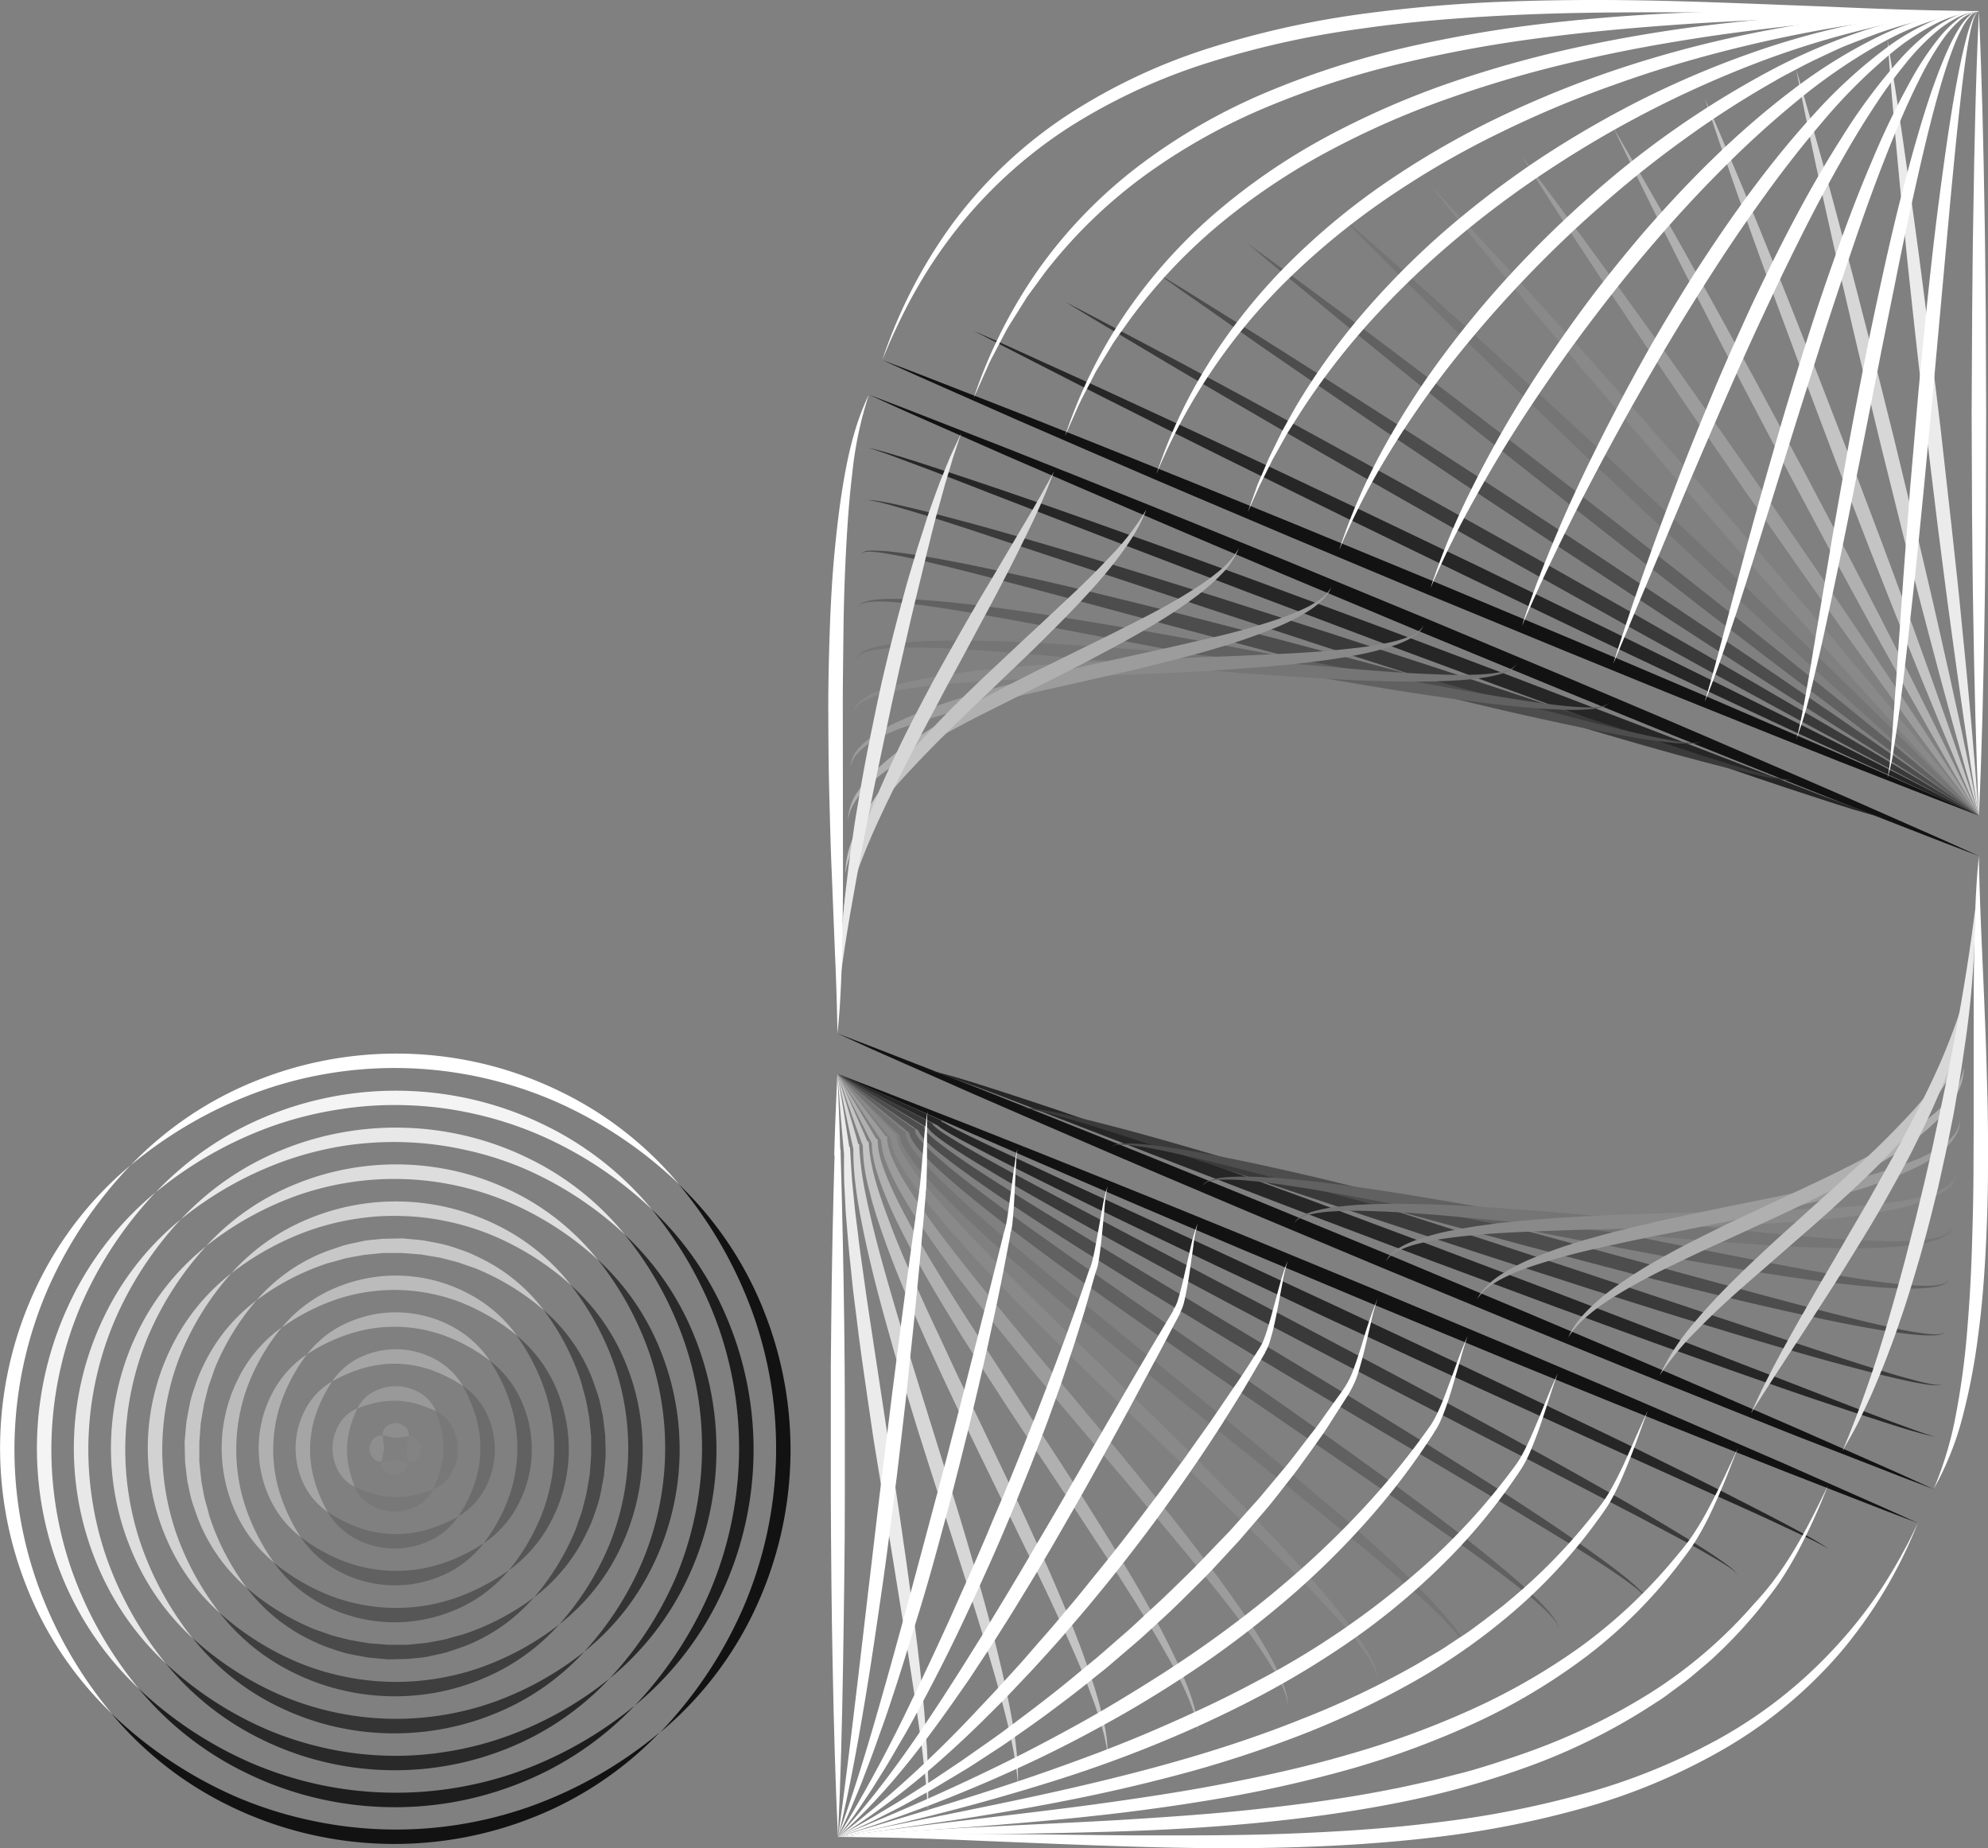 <svg xmlns="http://www.w3.org/2000/svg" viewBox="0 0 548.37 509.79"><rect x="0" y="0" width="548.37" height="509.79" fill="#808080" stroke="none"/><defs><style>.ac818d67-6dd4-4347-92b4-0f6c4f510807{fill:#fff;}.a874d9e5-0b1e-4a4f-83a8-bab55e984c7b{fill:#f4f4f4;}.ba330238-4c51-4b5d-96c6-17d71e6196c7{fill:#e8e8e8;}.f4e4377b-54ba-46b7-b96e-1ac757f53bfe{fill:#ddd;}.ef2ccfca-2bda-48d2-a51c-03cd40bdb042{fill:#d2d2d2;}.b48a4443-e7c2-4956-95c3-92d61f0d1163{fill:#c7c7c7;}.b685e47a-ff1a-457d-ad39-3b036ab3ca62{fill:#bbb;}.baf28b74-afa1-4427-ac3b-8fe45856ea99{fill:#b0b0b0;}.f1242309-e515-4841-a234-99c29f6d1238{fill:#a5a5a5;}.b1e3e95a-53e8-451f-b762-2a1c963d0e74{fill:#999;}.a9bcc4b3-09c4-4a99-94a3-a5744f4a6c80{fill:#8e8e8e;}.ae43b23c-cb63-497f-b35c-6091bc587a10{fill:#838383;}.bc71ba5b-3d67-4792-8462-e554db4e7159{fill:#787878;}.b3ec61ad-65e1-47e4-8742-5c16944da80e{fill:#6c6c6c;}.ffbd8a75-70f0-445b-9da5-6d5a385002a7{fill:#616161;}.f27da558-e2fc-45d0-8b79-d0e28b489825{fill:#565656;}.e0b35523-1c32-4adb-8e46-519b6ce64405{fill:#4a4a4a;}.b05cbc20-6554-406c-a2d2-3ca99da6a3bc{fill:#3f3f3f;}.b3c2a1a4-0c3a-4131-90bf-425f4fce34c1{fill:#343434;}.acc80bae-dc47-44b0-9d95-5a83dc115a2a{fill:#292929;}.f2586416-c1d1-4305-ad2e-42cc85bb7084{fill:#1d1d1d;}.b72e40c5-6c17-45dd-9fbc-c3e04446ac84{fill:#121212;}.bfb23028-55a3-4dd9-9c75-cea8f7371512{fill:#262626;}.a03ca3d8-3597-431e-8832-1d0d59824fab{fill:#3a3a3a;}.ef6dfef1-9164-4263-b632-ba84f722ce4d{fill:#4d4d4d;}.ff473319-aacd-456b-a9b6-e2fb763c7f47{fill:#757575;}.a1e49397-6b0c-4c97-86ba-c271cef4fde3{fill:#898989;}.bda828f4-52f7-4af9-908f-3b422c76e39a{fill:#9c9c9c;}.a1d52e08-833f-46f3-ae6c-2cd26e5e44ff{fill:#c4c4c4;}.e44c55d0-ff48-45bc-a90c-43ed7520dd9c{fill:#d7d7d7;}.b01712be-08c4-42ac-8813-559c0cb4b677{fill:#ebebeb;}</style></defs><g id="acf9c73f-d9bc-4fb7-aa5a-d56157cb0449" data-name="Layer 2"><g id="a6b4abcc-57a2-4c03-ae0b-ec8eca039c92" data-name="Layer 1"><path class="ac818d67-6dd4-4347-92b4-0f6c4f510807" d="M187.26,326.62a117.59,117.59,0,0,0-34.55-23,110.9,110.9,0,0,0-19.65-6.34,111.09,111.09,0,0,0-41-1.4,110.19,110.19,0,0,0-20,5,117.78,117.78,0,0,0-36,20.55,98.52,98.52,0,0,1,35-23.47,102.45,102.45,0,0,1,20.52-5.8,103.7,103.7,0,0,1,42.48,1.46A103,103,0,0,1,154,300.82,98.58,98.58,0,0,1,187.26,326.62Z"/><path class="a874d9e5-0b1e-4a4f-83a8-bab55e984c7b" d="M179.8,333.58a107.44,107.44,0,0,0-31.32-20.65,101.11,101.11,0,0,0-17.75-5.7,98.18,98.18,0,0,0-18.46-2.35A97.09,97.09,0,0,0,93.69,306a101.21,101.21,0,0,0-18.1,4.47,107.43,107.43,0,0,0-32.66,18.45,88.51,88.51,0,0,1,31.56-21.38,93.49,93.49,0,0,1,18.59-5.28,93.75,93.75,0,0,1,38.51,1.32,92.82,92.82,0,0,1,18.18,6.55A88.33,88.33,0,0,1,179.8,333.58Z"/><path class="ba330238-4c51-4b5d-96c6-17d71e6196c7" d="M172.35,340.54a97.38,97.38,0,0,0-28.09-18.33,90.57,90.57,0,0,0-15.86-5A90.41,90.41,0,0,0,95.34,316a91.38,91.38,0,0,0-16.18,4,97.72,97.72,0,0,0-29.28,16.36,78.35,78.35,0,0,1,28.19-19.28,82.67,82.67,0,0,1,16.66-4.77,83.52,83.52,0,0,1,34.53,1.19,82.36,82.36,0,0,1,16.29,5.9A78.36,78.36,0,0,1,172.35,340.54Z"/><path class="f4e4377b-54ba-46b7-b96e-1ac757f53bfe" d="M164.9,347.49a87.4,87.4,0,0,0-24.86-16,80.92,80.92,0,0,0-14-4.41,80.54,80.54,0,0,0-29.09-1,80.52,80.52,0,0,0-14.24,3.44,87.68,87.68,0,0,0-25.9,14.26,68.18,68.18,0,0,1,24.81-17.18,72.33,72.33,0,0,1,14.72-4.26,73.57,73.57,0,0,1,30.56,1,72.8,72.8,0,0,1,14.4,5.26A68.29,68.29,0,0,1,164.9,347.49Z"/><path class="ef2ccfca-2bda-48d2-a51c-03cd40bdb042" d="M157.45,354.45a77.45,77.45,0,0,0-21.63-13.68A70.71,70.71,0,0,0,123.74,337a67.72,67.72,0,0,0-12.52-1.55,66.36,66.36,0,0,0-12.59.7,70.87,70.87,0,0,0-12.31,2.93A77.58,77.58,0,0,0,63.8,351.24a58.1,58.1,0,0,1,21.42-15.08A62.47,62.47,0,0,1,98,332.41a62.94,62.94,0,0,1,26.58.92,62.37,62.37,0,0,1,12.51,4.61A58.26,58.26,0,0,1,157.45,354.45Z"/><path class="b48a4443-e7c2-4956-95c3-92d61f0d1163" d="M150,361.41a67.61,67.61,0,0,0-18.41-11.35c-.81-.36-1.68-.6-2.52-.9l-2.51-.89c-1.71-.5-3.44-.89-5.16-1.34l-5.23-.89-5.3-.4-5.31,0-5.28.54c-1.74.33-3.5.6-5.24,1l-2.56.73c-.86.24-1.74.42-2.58.71a68.23,68.23,0,0,0-19.14,10.06,48.32,48.32,0,0,1,18-13c1.75-.71,3.55-1.29,5.34-1.9s3.68-.89,5.53-1.33,3.76-.47,5.64-.71c1.9-.06,3.8-.09,5.7-.13,1.89.17,3.78.33,5.67.53,1.86.36,3.74.66,5.58,1.09s3.64,1.08,5.43,1.7,3.5,1.44,5.19,2.27A48.3,48.3,0,0,1,150,361.41Z"/><path class="b685e47a-ff1a-457d-ad39-3b036ab3ca62" d="M142.55,368.37a57.78,57.78,0,0,0-15.18-9,50.5,50.5,0,0,0-33.89-1.16,58.4,58.4,0,0,0-15.77,8,38.35,38.35,0,0,1,14.67-10.89,42.67,42.67,0,0,1,36.28,1.24A38.42,38.42,0,0,1,142.55,368.37Z"/><path class="baf28b74-afa1-4427-ac3b-8fe45856ea99" d="M135.1,375.32a48.19,48.19,0,0,0-11.95-6.69,40.24,40.24,0,0,0-26.09-.89,48.12,48.12,0,0,0-12.39,5.86A28.77,28.77,0,0,1,96,364.79a32.77,32.77,0,0,1,28.49,1A28.91,28.91,0,0,1,135.1,375.32Z"/><path class="f1242309-e515-4841-a234-99c29f6d1238" d="M127.65,382.28a40.25,40.25,0,0,0-8.72-4.38,30.83,30.83,0,0,0-18.3-.62,40.49,40.49,0,0,0-9,3.77,19.09,19.09,0,0,1,7.9-6.71,22.79,22.79,0,0,1,20.69.71A19.21,19.21,0,0,1,127.65,382.28Z"/><path class="b1e3e95a-53e8-451f-b762-2a1c963d0e74" d="M120.2,389.24a36,36,0,0,0-5.5-2.06,23.08,23.08,0,0,0-5.22-.79,23.66,23.66,0,0,0-5.27.44,35.28,35.28,0,0,0-5.62,1.67,10.15,10.15,0,0,1,4.52-4.62,13,13,0,0,1,12.89.45A10.23,10.23,0,0,1,120.2,389.24Z"/><path class="a9bcc4b3-09c4-4a99-94a3-a5744f4a6c80" d="M112.75,396.2c-1.06.08-1.72.18-2.27.26a7.89,7.89,0,0,1-1.35.12,7,7,0,0,1-1.35-.21c-.54-.12-1.18-.26-2.24-.42a3,3,0,0,1,1.14-2.52,3.85,3.85,0,0,1,2.58-.85,3.9,3.9,0,0,1,2.52,1A3,3,0,0,1,112.75,396.2Z"/><path class="ae43b23c-cb63-497f-b35c-6091bc587a10" d="M105.3,403.15c1.06-.08,1.71-.18,2.26-.26a7.91,7.91,0,0,1,1.36-.12,7.78,7.78,0,0,1,1.34.2c.54.13,1.18.27,2.24.43a3,3,0,0,1-1.14,2.52,3.93,3.93,0,0,1-2.58.85,4,4,0,0,1-2.52-1A3,3,0,0,1,105.3,403.15Z"/><path class="bc71ba5b-3d67-4792-8462-e554db4e7159" d="M97.85,410.11a35.48,35.48,0,0,0,5.49,2.06,23.16,23.16,0,0,0,5.23.79,23.57,23.57,0,0,0,5.26-.44,36.45,36.45,0,0,0,5.63-1.67,10.25,10.25,0,0,1-4.52,4.62A13.06,13.06,0,0,1,102,415,10.2,10.2,0,0,1,97.85,410.11Z"/><path class="b3ec61ad-65e1-47e4-8742-5c16944da80e" d="M90.39,417.07a39.82,39.82,0,0,0,8.73,4.37,31.08,31.08,0,0,0,9.1,1.71,31.59,31.59,0,0,0,9.19-1.08,40.29,40.29,0,0,0,9-3.77,19.09,19.09,0,0,1-7.9,6.71,22.79,22.79,0,0,1-20.69-.71A19.34,19.34,0,0,1,90.39,417.07Z"/><path class="ffbd8a75-70f0-445b-9da5-6d5a385002a7" d="M82.94,424a48.25,48.25,0,0,0,12,6.69,40.41,40.41,0,0,0,26.09.89,48.55,48.55,0,0,0,12.38-5.86,28.86,28.86,0,0,1-11.28,8.81,32.77,32.77,0,0,1-28.49-1A28.91,28.91,0,0,1,82.94,424Z"/><path class="f27da558-e2fc-45d0-8b79-d0e28b489825" d="M75.49,431a58,58,0,0,0,15.18,9,50.52,50.52,0,0,0,33.9,1.16,58.2,58.2,0,0,0,15.76-8,38.35,38.35,0,0,1-14.67,10.89,42.63,42.63,0,0,1-36.28-1.25A38.38,38.38,0,0,1,75.49,431Z"/><path class="e0b35523-1c32-4adb-8e46-519b6ce64405" d="M68,437.94a68,68,0,0,0,18.41,11.35c.82.36,1.68.59,2.52.9l2.51.89c1.71.49,3.45.88,5.16,1.33l5.24.9,5.29.4,5.31,0,5.29-.54c1.74-.33,3.49-.6,5.23-1l2.57-.73c.85-.24,1.74-.42,2.57-.72a68,68,0,0,0,19.15-10.06,48.35,48.35,0,0,1-18,13c-1.75.71-3.55,1.29-5.34,1.9s-3.68.89-5.52,1.33-3.77.47-5.65.7c-1.9.07-3.8.1-5.7.14-1.89-.18-3.78-.33-5.67-.53-1.86-.36-3.74-.66-5.58-1.09s-3.64-1.08-5.42-1.7-3.51-1.44-5.2-2.27A48.48,48.48,0,0,1,68,437.94Z"/><path class="b05cbc20-6554-406c-a2d2-3ca99da6a3bc" d="M60.59,444.9a77.68,77.68,0,0,0,21.63,13.68,70.78,70.78,0,0,0,12.09,3.76,70.29,70.29,0,0,0,25.1.86,70.65,70.65,0,0,0,12.31-2.93,77.36,77.36,0,0,0,22.52-12.17,58,58,0,0,1-21.42,15.09,62.47,62.47,0,0,1-12.8,3.75A63.33,63.33,0,0,1,93.45,466a61.93,61.93,0,0,1-12.51-4.61A58.2,58.2,0,0,1,60.59,444.9Z"/><path class="b3c2a1a4-0c3a-4131-90bf-425f4fce34c1" d="M53.14,451.85a87.36,87.36,0,0,0,24.86,16,81.3,81.3,0,0,0,14,4.41,80.48,80.48,0,0,0,29.08,1,81.4,81.4,0,0,0,14.24-3.44,87.78,87.78,0,0,0,25.9-14.26,68.23,68.23,0,0,1-24.8,17.18A72.88,72.88,0,0,1,121.67,477,73.53,73.53,0,0,1,91.12,476a73,73,0,0,1-14.4-5.26A68.24,68.24,0,0,1,53.14,451.85Z"/><path class="acc80bae-dc47-44b0-9d95-5a83dc115a2a" d="M45.69,458.81a97.38,97.38,0,0,0,28.09,18.33,90.67,90.67,0,0,0,15.87,5.05,87.86,87.86,0,0,0,16.47,2.09,87,87,0,0,0,16.59-1,90.65,90.65,0,0,0,16.17-4A97.47,97.47,0,0,0,168.16,463,78.35,78.35,0,0,1,140,482.29a82.67,82.67,0,0,1-16.66,4.77,83.48,83.48,0,0,1-34.52-1.19,82.45,82.45,0,0,1-16.3-5.9A78.36,78.36,0,0,1,45.69,458.81Z"/><path class="f2586416-c1d1-4305-ad2e-42cc85bb7084" d="M38.24,465.77a107.44,107.44,0,0,0,31.32,20.65,101.21,101.21,0,0,0,17.76,5.7,101.16,101.16,0,0,0,37,1.26,101.31,101.31,0,0,0,18.11-4.47,107.67,107.67,0,0,0,32.66-18.45,88.39,88.39,0,0,1-31.57,21.37A92.66,92.66,0,0,1,125,497.12a93.69,93.69,0,0,1-38.5-1.32,92.67,92.67,0,0,1-18.19-6.55A88.46,88.46,0,0,1,38.24,465.77Z"/><path class="b72e40c5-6c17-45dd-9fbc-c3e04446ac84" d="M30.79,472.73a117.66,117.66,0,0,0,34.55,23A110.64,110.64,0,0,0,85,502a111.09,111.09,0,0,0,41,1.4,111.76,111.76,0,0,0,20-5,117.66,117.66,0,0,0,36-20.55,98.48,98.48,0,0,1-34.94,23.47,103.4,103.4,0,0,1-20.53,5.8,103.65,103.65,0,0,1-42.47-1.46,103.11,103.11,0,0,1-20.08-7.19A98.44,98.44,0,0,1,30.79,472.73Z"/><path class="b72e40c5-6c17-45dd-9fbc-c3e04446ac84" d="M182.07,477.91a117.69,117.69,0,0,0,23-34.55,111.72,111.72,0,0,0,6.34-19.65,111.09,111.09,0,0,0,1.4-41,111.86,111.86,0,0,0-5-20,118,118,0,0,0-20.55-36,98.52,98.52,0,0,1,23.47,34.95,103.31,103.31,0,0,1,5.8,20.52,103.69,103.69,0,0,1-1.46,42.48,103.35,103.35,0,0,1-7.19,20.08A98.79,98.79,0,0,1,182.07,477.91Z"/><path class="f2586416-c1d1-4305-ad2e-42cc85bb7084" d="M175.12,470.46a107.57,107.57,0,0,0,20.65-31.32,101.18,101.18,0,0,0,5.69-17.76,100.91,100.91,0,0,0,1.27-37,101.21,101.21,0,0,0-4.47-18.1,107.7,107.7,0,0,0-18.46-32.66,88.2,88.2,0,0,1,21.38,31.57,92.66,92.66,0,0,1,5.29,18.59,93.47,93.47,0,0,1-1.33,38.5,93.43,93.43,0,0,1-6.54,18.18A88.59,88.59,0,0,1,175.12,470.46Z"/><path class="acc80bae-dc47-44b0-9d95-5a83dc115a2a" d="M168.16,463a97.38,97.38,0,0,0,18.33-28.09,91.8,91.8,0,0,0,5-15.87A91,91,0,0,0,192.67,386a91.09,91.09,0,0,0-4-16.17,97.38,97.38,0,0,0-16.36-29.28,78.06,78.06,0,0,1,19.28,28.18,83.54,83.54,0,0,1,4.78,16.66,83.52,83.52,0,0,1-1.19,34.53,83,83,0,0,1-5.9,16.29A78.4,78.4,0,0,1,168.16,463Z"/><path class="b3c2a1a4-0c3a-4131-90bf-425f4fce34c1" d="M161.2,455.56a87.48,87.48,0,0,0,16-24.87,80.92,80.92,0,0,0,4.41-14,80.5,80.5,0,0,0,1-29.08,80.87,80.87,0,0,0-3.45-14.25,87.46,87.46,0,0,0-14.26-25.9,68.08,68.08,0,0,1,17.19,24.81A72.86,72.86,0,0,1,186.34,387a73.09,73.09,0,0,1-1.05,30.55A72.54,72.54,0,0,1,180,432,68.24,68.24,0,0,1,161.2,455.56Z"/><path class="b05cbc20-6554-406c-a2d2-3ca99da6a3bc" d="M154.24,448.1a77.34,77.34,0,0,0,13.69-21.63,70.67,70.67,0,0,0,3.76-12.08,70.36,70.36,0,0,0,.86-25.11A70.87,70.87,0,0,0,169.62,377a77.85,77.85,0,0,0-12.17-22.52,58,58,0,0,1,15.09,21.43,62.17,62.17,0,0,1,3.74,12.79,63.15,63.15,0,0,1-.91,26.58,63,63,0,0,1-4.61,12.51A58.2,58.2,0,0,1,154.24,448.1Z"/><path class="e0b35523-1c32-4adb-8e46-519b6ce64405" d="M147.29,440.65a68.05,68.05,0,0,0,11.35-18.4c.36-.82.59-1.69.89-2.53l.9-2.51c.49-1.7.88-3.44,1.33-5.15l.9-5.24.4-5.3,0-5.31-.54-5.28c-.33-1.74-.6-3.5-1-5.24l-.72-2.56c-.24-.86-.42-1.74-.72-2.58A68,68,0,0,0,150,361.41a48.14,48.14,0,0,1,13,18c.72,1.74,1.3,3.54,1.91,5.34s.88,3.67,1.33,5.52c.29,1.87.47,3.76.7,5.65.07,1.89.1,3.79.13,5.69-.17,1.89-.32,3.79-.52,5.67-.37,1.87-.66,3.74-1.09,5.59s-1.08,3.63-1.7,5.42-1.44,3.5-2.27,5.19A48.3,48.3,0,0,1,147.29,440.65Z"/><path class="f27da558-e2fc-45d0-8b79-d0e28b489825" d="M140.33,433.2a58.32,58.32,0,0,0,9-15.18,50.41,50.41,0,0,0,1.15-33.89,58.16,58.16,0,0,0-8-15.76A38.32,38.32,0,0,1,153.44,383a42.63,42.63,0,0,1-1.25,36.28A38.49,38.49,0,0,1,140.33,433.2Z"/><path class="ffbd8a75-70f0-445b-9da5-6d5a385002a7" d="M133.37,425.75a48.24,48.24,0,0,0,6.7-11.95,40.41,40.41,0,0,0,.89-26.09,48.45,48.45,0,0,0-5.86-12.39,28.71,28.71,0,0,1,8.8,11.29,32.68,32.68,0,0,1-1,28.49A28.87,28.87,0,0,1,133.37,425.75Z"/><path class="b3ec61ad-65e1-47e4-8742-5c16944da80e" d="M126.41,418.3a39.59,39.59,0,0,0,4.38-8.72,30.81,30.81,0,0,0,1.7-9.1,31.32,31.32,0,0,0-1.08-9.2,40,40,0,0,0-3.76-9,19.15,19.15,0,0,1,6.71,7.9,22.75,22.75,0,0,1-.72,20.69A19.14,19.14,0,0,1,126.41,418.3Z"/><path class="bc71ba5b-3d67-4792-8462-e554db4e7159" d="M119.46,410.85a34.75,34.75,0,0,0,2.05-5.49,23.27,23.27,0,0,0,.8-5.23,23.66,23.66,0,0,0-.44-5.27,36.35,36.35,0,0,0-1.67-5.62,10.13,10.13,0,0,1,4.61,4.52,13,13,0,0,1-.44,12.89A10.22,10.22,0,0,1,119.46,410.85Z"/><path class="ae43b23c-cb63-497f-b35c-6091bc587a10" d="M112.5,403.4c-.08-1.06-.18-1.71-.27-2.26a7.8,7.8,0,0,1-.11-1.36,7.51,7.51,0,0,1,.2-1.34c.12-.55.27-1.19.43-2.24a3,3,0,0,1,2.52,1.13,4,4,0,0,1-.18,5.1A3,3,0,0,1,112.5,403.4Z"/><path class="a9bcc4b3-09c4-4a99-94a3-a5744f4a6c80" d="M105.54,396c.09,1.06.18,1.71.27,2.26a7.91,7.91,0,0,1,.12,1.36,6.79,6.79,0,0,1-.21,1.34c-.12.54-.26,1.19-.42,2.24a2.94,2.94,0,0,1-2.52-1.14,3.92,3.92,0,0,1,.18-5.09A2.93,2.93,0,0,1,105.54,396Z"/><path class="b1e3e95a-53e8-451f-b762-2a1c963d0e74" d="M98.59,388.5A35.87,35.87,0,0,0,96.53,394a23.25,23.25,0,0,0-.79,5.23,22.57,22.57,0,0,0,.44,5.27,35.28,35.28,0,0,0,1.67,5.62,10.15,10.15,0,0,1-4.62-4.52,13,13,0,0,1,.45-12.9A10.11,10.11,0,0,1,98.59,388.5Z"/><path class="f1242309-e515-4841-a234-99c29f6d1238" d="M91.63,381.05a39.59,39.59,0,0,0-4.38,8.72,30.8,30.8,0,0,0-.62,18.29,40.32,40.32,0,0,0,3.76,9,19.37,19.37,0,0,1-6.71-7.9,22.77,22.77,0,0,1,.72-20.7A19.18,19.18,0,0,1,91.63,381.05Z"/><path class="baf28b74-afa1-4427-ac3b-8fe45856ea99" d="M84.67,373.6A48.24,48.24,0,0,0,78,385.55a40.41,40.41,0,0,0-.89,26.09A48.79,48.79,0,0,0,82.94,424a28.87,28.87,0,0,1-8.8-11.29,32.68,32.68,0,0,1,1-28.49A28.88,28.88,0,0,1,84.67,373.6Z"/><path class="b685e47a-ff1a-457d-ad39-3b036ab3ca62" d="M77.71,366.15a58.43,58.43,0,0,0-9,15.17,50.44,50.44,0,0,0-1.15,33.9,58.45,58.45,0,0,0,8,15.76A38.48,38.48,0,0,1,64.6,416.31,42.7,42.7,0,0,1,65.85,380,38.49,38.49,0,0,1,77.71,366.15Z"/><path class="b48a4443-e7c2-4956-95c3-92d61f0d1163" d="M70.76,358.69A68,68,0,0,0,59.4,377.1c-.35.82-.59,1.69-.89,2.52l-.9,2.52c-.49,1.7-.88,3.44-1.33,5.15l-.9,5.24-.4,5.29,0,5.31.54,5.29c.33,1.74.6,3.5,1,5.23l.72,2.57c.25.86.42,1.74.72,2.58A68.23,68.23,0,0,0,68,437.94a48.44,48.44,0,0,1-13-18.05c-.72-1.74-1.3-3.55-1.91-5.34s-.88-3.68-1.33-5.52c-.29-1.87-.46-3.77-.7-5.65-.06-1.89-.09-3.79-.13-5.69.17-1.89.33-3.79.52-5.67.37-1.87.66-3.74,1.09-5.59s1.09-3.64,1.71-5.42,1.43-3.5,2.26-5.19A48.45,48.45,0,0,1,70.76,358.69Z"/><path class="ef2ccfca-2bda-48d2-a51c-03cd40bdb042" d="M63.8,351.24a77.27,77.27,0,0,0-13.68,21.64A70.43,70.43,0,0,0,46.35,385a70.65,70.65,0,0,0-.85,25.11,70.87,70.87,0,0,0,2.93,12.31A77.58,77.58,0,0,0,60.59,444.9,58.27,58.27,0,0,1,45.5,423.47a62.08,62.08,0,0,1-3.74-12.8,63.11,63.11,0,0,1,.91-26.57,62.76,62.76,0,0,1,4.61-12.51A58.32,58.32,0,0,1,63.8,351.24Z"/><path class="f4e4377b-54ba-46b7-b96e-1ac757f53bfe" d="M56.84,343.79a87.33,87.33,0,0,0-16,24.86,81.3,81.3,0,0,0-4.41,14,80.5,80.5,0,0,0-1,29.08A80.52,80.52,0,0,0,38.88,426a87.43,87.43,0,0,0,14.26,25.9A68.23,68.23,0,0,1,36,427.05a72.24,72.24,0,0,1-4.26-14.73,73.09,73.09,0,0,1,1.05-30.55A72.32,72.32,0,0,1,38,367.37,68.47,68.47,0,0,1,56.84,343.79Z"/><path class="ba330238-4c51-4b5d-96c6-17d71e6196c7" d="M49.88,336.34a97.55,97.55,0,0,0-18.32,28.09A91,91,0,0,0,26.5,380.3a90.7,90.7,0,0,0-1.12,33.06,90.42,90.42,0,0,0,3.95,16.17,97.72,97.72,0,0,0,16.36,29.28,78.31,78.31,0,0,1-19.28-28.18A83,83,0,0,1,21.64,414a83.29,83.29,0,0,1,1.18-34.53,83.41,83.41,0,0,1,5.9-16.29A78.42,78.42,0,0,1,49.88,336.34Z"/><path class="a874d9e5-0b1e-4a4f-83a8-bab55e984c7b" d="M42.93,328.89a107.61,107.61,0,0,0-20.66,31.32A101.18,101.18,0,0,0,16.58,378a100.87,100.87,0,0,0-1.27,37,102,102,0,0,0,4.47,18.11,107.7,107.7,0,0,0,18.46,32.66A88.33,88.33,0,0,1,16.86,434.2a93.3,93.3,0,0,1-5.28-18.59,93.69,93.69,0,0,1,1.32-38.5,93.52,93.52,0,0,1,6.54-18.19A88.48,88.48,0,0,1,42.93,328.89Z"/><path class="ac818d67-6dd4-4347-92b4-0f6c4f510807" d="M36,321.44A117.69,117.69,0,0,0,13,356a112.56,112.56,0,0,0-6.34,19.65,111.09,111.09,0,0,0-1.4,41,111.25,111.25,0,0,0,5,20,117.69,117.69,0,0,0,20.55,36,98.55,98.55,0,0,1-23.48-35,103.28,103.28,0,0,1-5.79-20.52A103.69,103.69,0,0,1,3,374.78a103.32,103.32,0,0,1,7.18-20.08A98.69,98.69,0,0,1,36,321.44Z"/><path class="b72e40c5-6c17-45dd-9fbc-c3e04446ac84" d="M545.86,225l-9.56-3.66-9.54-3.71-19.08-7.45q-19-7.53-38-15.18c-12.68-5.07-25.3-10.27-37.94-15.41L393.85,164l-37.77-15.81c-12.56-5.35-25.15-10.62-37.68-16s-25.07-10.8-37.59-16.25l-18.73-8.27-9.36-4.14-9.34-4.21,9.57,3.65,9.54,3.72,19.08,7.44q19,7.53,38,15.18c12.67,5.07,25.29,10.27,37.94,15.41l37.85,15.62,37.77,15.81c12.56,5.34,25.15,10.62,37.68,16s25.07,10.8,37.59,16.25l18.73,8.27,9.37,4.14Z"/><path class="bfb23028-55a3-4dd9-9c75-cea8f7371512" d="M268.59,91.26l8.79,3.91,8.77,4,17.52,7.95q17.47,8.06,34.91,16.2c11.63,5.41,23.21,10.94,34.81,16.42l34.7,16.61,34.62,16.82c11.5,5.67,23,11.27,34.51,17s23,11.46,34.41,17.25l17.13,8.76,8.57,4.38,8.53,4.46-8.79-3.91-8.77-4-17.52-8q-17.49-8-34.91-16.19c-11.64-5.41-23.21-10.95-34.81-16.42l-34.7-16.62-34.62-16.82c-11.5-5.67-23-11.28-34.51-17s-23-11.46-34.41-17.24l-17.13-8.76-8.57-4.39Z"/><path class="a03ca3d8-3597-431e-8832-1d0d59824fab" d="M293.79,83.25l8,4.17,8,4.23,16,8.47q15.93,8.55,31.79,17.21c10.6,5.75,21.12,11.62,31.68,17.43l31.56,17.63,31.46,17.81c10.44,6,20.93,11.94,31.34,18s20.84,12.11,31.23,18.22l15.53,9.25,7.76,4.63,7.73,4.7-8-4.17-8-4.23-16-8.47q-15.92-8.55-31.79-17.21c-10.59-5.75-21.11-11.62-31.67-17.43l-31.56-17.63-31.46-17.82c-10.45-6-20.93-11.94-31.34-18s-20.84-12.11-31.23-18.22l-15.53-9.25-7.77-4.63Z"/><path class="ef6dfef1-9164-4263-b632-ba84f722ce4d" d="M319,75.23l7.26,4.43,7.21,4.49,14.43,9q14.37,9.08,28.67,18.24c9.56,6.09,19,12.29,28.54,18.44l28.42,18.63,28.3,18.81c9.39,6.33,18.83,12.6,28.18,19s18.71,12.77,28,19.21L532,215.2l7,4.87,6.92,4.94-7.25-4.43-7.22-4.49-14.42-9q-14.39-9.06-28.68-18.23c-9.56-6.09-19-12.3-28.54-18.45l-28.42-18.63L403,133c-9.39-6.33-18.82-12.6-28.17-19s-18.71-12.77-28-19.2L332.89,85l-7-4.87Z"/><path class="ffbd8a75-70f0-445b-9da5-6d5a385002a7" d="M344.21,67.22l6.48,4.69,6.45,4.75L370,86.17q12.83,9.58,25.57,19.27c8.52,6.43,16.94,13,25.41,19.46l25.28,19.64,25.14,19.8c8.33,6.67,16.71,13.27,25,20s16.59,13.42,24.85,20.18l12.33,10.22,6.16,5.11,6.11,5.17-6.48-4.7-6.45-4.75-12.88-9.51q-12.81-9.59-25.56-19.26c-8.52-6.43-16.94-13-25.41-19.46L443.8,147.69l-25.14-19.81c-8.33-6.66-16.71-13.27-25-20s-16.59-13.42-24.85-20.18L356.49,77.49l-6.17-5.1Z"/><path class="ff473319-aacd-456b-a9b6-e2fb763c7f47" d="M369.41,59.2c15.28,13.22,30.28,26.72,45.18,40.32,7.48,6.77,14.86,13.65,22.29,20.48L459,140.65l22,20.8c7.28,7,14.61,13.92,21.83,21,14.5,14,28.91,28.16,43,42.59-15.27-13.21-30.27-26.71-45.18-40.32-7.48-6.77-14.85-13.65-22.28-20.48l-22.13-20.65-22-20.8c-7.28-7-14.6-13.93-21.83-21C398,87.76,383.55,73.62,369.41,59.2Z"/><path class="a1e49397-6b0c-4c97-86ba-c271cef4fde3" d="M394.62,51.19c13.23,13.94,26.16,28.14,39,42.43,6.45,7.12,12.78,14.34,19.16,21.51l19,21.65,18.83,21.8c6.21,7.32,12.49,14.58,18.65,21.95C521.61,195.2,533.89,210,545.86,225c-13.23-13.94-26.16-28.14-39-42.43-6.45-7.12-12.77-14.34-19.16-21.51l-19-21.66-18.82-21.8c-6.22-7.31-12.49-14.58-18.65-22C418.88,81,406.6,66.22,394.62,51.19Z"/><path class="bda828f4-52f7-4af9-908f-3b422c76e39a" d="M419.83,43.17c11.18,14.68,22,29.59,32.79,44.58,5.4,7.47,10.68,15,16,22.53L484.49,133l15.67,22.79c5.16,7.64,10.38,15.24,15.48,22.92C525.9,194,536.05,209.38,545.86,225c-11.18-14.68-22-29.59-32.79-44.57-5.4-7.47-10.68-15-16-22.54L481.2,135.23l-15.66-22.79c-5.16-7.64-10.38-15.24-15.48-22.92C439.8,74.2,429.65,58.8,419.83,43.17Z"/><path class="baf28b74-afa1-4427-ac3b-8fe45856ea99" d="M445,35.16c9.13,15.43,17.91,31.05,26.58,46.73,4.36,7.82,8.6,15.72,12.89,23.57l12.7,23.68,12.52,23.78c4.1,8,8.27,15.89,12.3,23.89,8.15,16,16.17,32,23.83,48.2-9.13-15.43-17.92-31-26.58-46.73-4.37-7.83-8.6-15.72-12.9-23.58L493.68,131l-12.5-23.78c-4.11-8-8.27-15.89-12.31-23.89C460.73,67.39,452.71,51.37,445,35.16Z"/><path class="a1d52e08-833f-46f3-ae6c-2cd26e5e44ff" d="M470.24,27.14c7.08,16.2,13.78,32.53,20.36,48.91,3.32,8.18,6.51,16.41,9.76,24.62l9.56,24.69,9.35,24.77c3.05,8.29,6.17,16.54,9.15,24.85,6,16.6,11.92,33.24,17.44,50-7.08-16.2-13.78-32.53-20.36-48.91-3.32-8.18-6.51-16.41-9.76-24.62l-9.55-24.69L496.84,102c-3-8.29-6.17-16.55-9.14-24.86C481.67,60.57,475.77,43.93,470.24,27.14Z"/><path class="e44c55d0-ff48-45bc-a90c-43ed7520dd9c" d="M495.45,19.13c5,17,9.63,34,14.11,51.1,2.28,8.53,4.42,17.1,6.63,25.65l6.41,25.71,6.2,25.76c2,8.61,4.06,17.19,6,25.82,3.91,17.22,7.69,34.48,11.08,51.84-5-17-9.63-34-14.12-51.1-2.28-8.54-4.41-17.11-6.62-25.66l-6.4-25.71-6.2-25.76c-2-8.6-4.06-17.19-6-25.81C502.63,53.74,498.85,36.48,495.45,19.13Z"/><path class="b01712be-08c4-42ac-8813-559c0cb4b677" d="M520.66,11.11c2.92,17.73,5.45,35.5,7.84,53.29,1.24,8.89,2.33,17.8,3.48,26.7l3.27,26.73,3,26.74c.94,8.93,2,17.85,2.82,26.78,1.81,17.86,3.48,35.73,4.75,53.66-2.92-17.73-5.46-35.5-7.85-53.29-1.23-8.9-2.32-17.8-3.48-26.7l-3.25-26.73-3-26.75c-.94-8.92-2-17.84-2.82-26.77C523.61,46.91,521.94,29,520.66,11.11Z"/><path class="ac818d67-6dd4-4347-92b4-0f6c4f510807" d="M545.86,3.1c.83,18.49,1.26,37,1.56,55.47.18,9.25.22,18.5.33,27.74l.11,27.74-.1,27.74c-.11,9.25-.15,18.49-.34,27.74-.29,18.49-.72,37-1.56,55.48-.83-18.5-1.26-37-1.56-55.48-.18-9.25-.22-18.49-.33-27.74l-.11-27.74L544,86.31c.1-9.24.14-18.49.33-27.74C544.6,40.08,545,21.59,545.86,3.1Z"/><path class="ac818d67-6dd4-4347-92b4-0f6c4f510807" d="M520.66,214.53a47.23,47.23,0,0,0,.85-6.61c.2-2.21.38-4.43.54-6.64L523,188l1.88-26.62c.61-8.88,1.35-17.75,2-26.62l2.29-26.6c.85-8.86,1.7-17.72,2.63-26.58s1.92-17.7,3.08-26.54,2.36-17.66,3.82-26.46c.76-4.39,1.54-8.78,2.51-13.14.49-2.18,1-4.36,1.63-6.51.32-1.07.67-2.13,1.09-3.17a11.75,11.75,0,0,1,.72-1.52,3.89,3.89,0,0,1,.49-.69,1,1,0,0,1,.71-.41,1,1,0,0,0-.65.46,3.13,3.13,0,0,0-.41.71,10.66,10.66,0,0,0-.57,1.55A32.85,32.85,0,0,0,543.44,9c-.45,2.17-.81,4.36-1.13,6.56-.64,4.39-1.18,8.8-1.65,13.22-1,8.82-1.82,17.68-2.67,26.53l-4.83,53.14-2.51,26.57c-.89,8.85-1.72,17.71-2.7,26.56s-1.94,17.69-3,26.53c-.57,4.42-1.13,8.84-1.78,13.25-.33,2.2-.67,4.4-1,6.6A50.06,50.06,0,0,1,520.66,214.53Z"/><path class="ac818d67-6dd4-4347-92b4-0f6c4f510807" d="M495.45,204.05c.63-2.08,1.06-4.22,1.49-6.35s.82-4.27,1.2-6.41c.76-4.29,1.5-8.57,2.2-12.87l4.33-25.75c1.42-8.59,3-17.16,4.5-25.74s3.19-17.12,4.85-25.68,3.47-17.08,5.34-25.6,3.85-17,6.08-25.45,4.58-16.85,7.4-25.14c1.46-4.12,3-8.23,4.84-12.21a45.61,45.61,0,0,1,3.18-5.77A16.06,16.06,0,0,1,543,4.53a4.34,4.34,0,0,1,2.89-1.43,4.23,4.23,0,0,0-2.68,1.64,15.54,15.54,0,0,0-1.8,2.66,44.68,44.68,0,0,0-2.68,5.89c-1.54,4-2.82,8.19-4,12.36-2.36,8.35-4.33,16.81-6.24,25.28s-3.72,17-5.42,25.51-3.47,17-5.12,25.58l-5.06,25.61c-1.73,8.54-3.37,17.09-5.16,25.61s-3.55,17-5.46,25.56c-1,4.25-2,8.5-3,12.72A110.85,110.85,0,0,1,495.45,204.05Z"/><path class="ac818d67-6dd4-4347-92b4-0f6c4f510807" d="M470.24,193.57c2.49-8.31,4.62-16.71,6.84-25.09s4.43-16.76,6.74-25.12,4.69-16.7,7.1-25,5-16.62,7.62-24.9,5.43-16.5,8.35-24.68,6-16.31,9.45-24.32a218.65,218.65,0,0,1,11.42-23.51,79.34,79.34,0,0,1,7.38-10.84,31,31,0,0,1,4.7-4.61,10.36,10.36,0,0,1,6-2.36,10.08,10.08,0,0,0-5.64,2.83A30.26,30.26,0,0,0,536,10.75a82.73,82.73,0,0,0-6.52,11.1c-3.88,7.69-7.14,15.69-10.26,23.74s-6,16.2-8.76,24.4-5.51,16.4-8.12,24.65-5.24,16.51-7.82,24.78l-7.72,24.82Q483,156.64,479,169C476.21,177.26,473.56,185.55,470.24,193.57Z"/><path class="ac818d67-6dd4-4347-92b4-0f6c4f510807" d="M445,183.1c5.28-16.78,11.14-33.38,17.46-49.8,3.12-8.22,6.46-16.37,9.84-24.5s7-16.16,10.67-24.16C490.5,68.7,498.47,52.93,508,38a158.11,158.11,0,0,1,15.8-21.31,63,63,0,0,1,9.83-9,31.08,31.08,0,0,1,5.81-3.28,15.94,15.94,0,0,1,6.47-1.32A15.87,15.87,0,0,0,539.64,5a31.55,31.55,0,0,0-5.39,3.62,64.49,64.49,0,0,0-9,9.38c-2.75,3.37-5.29,6.92-7.7,10.56s-4.72,7.33-6.93,11.1Q504,51,498.09,62.68T486.63,86.33c-3.73,7.93-7.3,15.93-10.82,24s-7,16.1-10.43,24.17Z"/><path class="ac818d67-6dd4-4347-92b4-0f6c4f510807" d="M419.83,172.62c2.73-8.65,6.08-17.1,9.61-25.46s7.4-16.59,11.46-24.71,8.33-16.14,12.76-24.08,9.17-15.69,14-23.37c9.86-15.27,20.47-30.15,32.81-43.61a137.82,137.82,0,0,1,20.23-18.45A64.72,64.72,0,0,1,532.59,6a38.22,38.22,0,0,1,6.5-2.19,28.22,28.22,0,0,1,6.77-.75A33.57,33.57,0,0,0,533.06,7a66.09,66.09,0,0,0-11.14,7.47,151.28,151.28,0,0,0-19.09,19q-8.74,10.26-16.61,21.28c-5.28,7.3-10.31,14.79-15.16,22.4s-9.57,15.31-14.12,23.11-9,15.68-13.28,23.62-8.46,16-12.44,24.09S423.39,164.28,419.83,172.62Z"/><path class="ac818d67-6dd4-4347-92b4-0f6c4f510807" d="M394.62,162.14a200.22,200.22,0,0,1,10.82-26.34q6.31-12.8,13.81-25c5-8.13,10.34-16,15.91-23.7S446.69,72,452.85,64.72c12.45-14.4,25.95-28,41.17-39.58A142.39,142.39,0,0,1,518.33,10c8.59-4.12,18-7,27.53-6.93-9.47.84-18.43,4.15-26.65,8.68A155.22,155.22,0,0,0,496,27.6a267.88,267.88,0,0,0-20.9,19q-10,10-19.16,20.76c-6.16,7.14-12,14.53-17.69,22.07s-11.1,15.26-16.32,23.11-10.12,15.94-14.7,24.21A265.54,265.54,0,0,0,394.62,162.14Z"/><path class="ac818d67-6dd4-4347-92b4-0f6c4f510807" d="M369.41,151.67a164,164,0,0,1,12-27.64,221.09,221.09,0,0,1,16.29-25.46A275.18,275.18,0,0,1,417,75.26c6.85-7.41,14.09-14.45,21.64-21.15a255.63,255.63,0,0,1,49.57-34.58A166.81,166.81,0,0,1,516.11,7.8c9.66-2.92,19.7-4.84,29.75-4.7a110.16,110.16,0,0,0-29.12,6.56c-2.33.88-4.65,1.79-7,2.71s-4.57,2-6.81,3.05-4.5,2.14-6.7,3.31-4.42,2.28-6.57,3.55a262.63,262.63,0,0,0-25.1,16.16,292.17,292.17,0,0,0-23.31,18.67c-7.5,6.56-14.67,13.5-21.52,20.73s-13.38,14.78-19.55,22.61A255.58,255.58,0,0,0,383.14,125,199.06,199.06,0,0,0,369.41,151.67Z"/><path class="ac818d67-6dd4-4347-92b4-0f6c4f510807" d="M344.21,141.19l2.7-7.57,3.18-7.4,3.55-7.23c1.28-2.36,2.61-4.7,3.91-7a182.32,182.32,0,0,1,18.91-26.16A221.94,221.94,0,0,1,399.33,63a262.16,262.16,0,0,1,25.76-19.49,278.66,278.66,0,0,1,28-16.17,259.31,259.31,0,0,1,29.71-12.62,218.19,218.19,0,0,1,31.1-8.53c2.65-.48,5.29-1,7.95-1.33l4-.57,4-.42c2.66-.32,5.34-.44,8-.61,1.34-.09,2.68-.09,4-.1l4,0c-5.34.41-10.65.92-15.92,1.78l-4,.64-3.92.79c-2.62.49-5.2,1.13-7.79,1.76a248,248,0,0,0-30.44,9.54A294.75,294.75,0,0,0,427.3,46.8a267.59,267.59,0,0,0-25.52,19,240.15,240.15,0,0,0-23,22A200.07,200.07,0,0,0,359.21,113c-1.42,2.25-2.86,4.48-4.26,6.76l-3.92,7-3.57,7.17Z"/><path class="ac818d67-6dd4-4347-92b4-0f6c4f510807" d="M319,130.71a142.07,142.07,0,0,1,14.77-31.14,157.9,157.9,0,0,1,21.7-27,190.33,190.33,0,0,1,26.68-22.13A238,238,0,0,1,412.1,33a285.55,285.55,0,0,1,32-13.2,310.82,310.82,0,0,1,33.29-9.34,301,301,0,0,1,68.47-7.4c-5.72.37-11.44.81-17.13,1.41-2.85.31-5.7.61-8.53,1l-4.26.57-4.23.67c-11.31,1.73-22.52,4-33.6,6.76s-22,6-32.76,9.89a290.65,290.65,0,0,0-31.5,13.21,243.33,243.33,0,0,0-29.58,17,202.28,202.28,0,0,0-26.63,21.23A161.32,161.32,0,0,0,319,130.71Z"/><path class="ac818d67-6dd4-4347-92b4-0f6c4f510807" d="M293.79,120.23A138.76,138.76,0,0,1,310.09,87a142.35,142.35,0,0,1,24.68-27.83A172.81,172.81,0,0,1,365.43,38a232.34,232.34,0,0,1,34.08-15,311.7,311.7,0,0,1,35.8-10c12.12-2.6,24.33-4.67,36.61-6.13s24.6-2.48,36.94-3.08c6.16-.28,12.33-.45,18.5-.57,3.08-.07,6.17-.07,9.25-.11l9.25.07L527.41,4.2c-6.15.42-12.29.88-18.42,1.46q-18.4,1.61-36.65,4.23c-12.15,1.81-24.25,3.94-36.2,6.73a319,319,0,0,0-35.31,10.1A235,235,0,0,0,367.22,41.3a180,180,0,0,0-30.43,20.24,148.85,148.85,0,0,0-25.11,26.58L309,91.87c-.88,1.25-1.8,2.48-2.56,3.81l-2.4,3.93c-.77,1.32-1.65,2.59-2.32,4-1.39,2.73-2.87,5.43-4.2,8.2Z"/><path class="ac818d67-6dd4-4347-92b4-0f6c4f510807" d="M268.59,109.76A138.13,138.13,0,0,1,286.5,74.25a132.25,132.25,0,0,1,27.86-28.68,162.55,162.55,0,0,1,34.73-20,238.27,238.27,0,0,1,38.08-12.34,353.77,353.77,0,0,1,39.38-6.78q19.83-2.26,39.75-3c13.27-.57,26.54-.71,39.8-.71L526,2.87l19.88.23c-26.48,1.27-53,1.76-79.4,3.44-13.19.88-26.37,2-39.45,3.67a364.56,364.56,0,0,0-38.91,6.92,240.27,240.27,0,0,0-37.54,11.93,166.79,166.79,0,0,0-34.34,19A136.31,136.31,0,0,0,288.07,75.4l-2.93,4-1.47,2c-.5.66-.89,1.39-1.34,2.07l-2.63,4.19c-.86,1.41-1.8,2.77-2.52,4.26l-2.31,4.38-1.15,2.19a21.86,21.86,0,0,0-1.09,2.23Z"/><path class="ac818d67-6dd4-4347-92b4-0f6c4f510807" d="M243.38,99.28A137.17,137.17,0,0,1,263,61.34a125.14,125.14,0,0,1,31.22-29.45,159.9,159.9,0,0,1,38.87-18.47A250.44,250.44,0,0,1,375,3.94,413.74,413.74,0,0,1,417.71.36C432-.11,446.25-.1,460.5.27s28.47,1,42.69,1.52c7.11.32,14.22.62,21.33.84l10.67.28c3.56.09,7.11.15,10.67.19-28.46,1.28-57,.36-85.4.29-14.22,0-28.43.07-42.6.75S389.54,5.87,375.54,7.9A251.37,251.37,0,0,0,334.22,17a162.92,162.92,0,0,0-38.33,17.47,128.26,128.26,0,0,0-31.38,28A131.09,131.09,0,0,0,252.6,80.08c-1.76,3.07-3.37,6.24-4.91,9.44-.74,1.61-1.53,3.21-2.23,4.84Z"/><path class="b72e40c5-6c17-45dd-9fbc-c3e04446ac84" d="M231,296.24l9.42,3.59,9.4,3.66,18.8,7.33q18.76,7.43,37.48,14.95c12.49,5,24.92,10.12,37.38,15.18l37.29,15.39L418,371.92c12.37,5.27,24.77,10.46,37.12,15.8s24.7,10.64,37,16l18.45,8.16,9.23,4.08,9.2,4.15-9.43-3.59-9.4-3.66-18.8-7.33q-18.77-7.43-37.48-14.95c-12.49-5-24.92-10.12-37.38-15.18L379.26,360l-37.21-15.59c-12.38-5.26-24.78-10.46-37.13-15.79s-24.7-10.65-37-16l-18.45-8.15-9.23-4.09Z"/><path class="bfb23028-55a3-4dd9-9c75-cea8f7371512" d="M504.21,427.35a2.48,2.48,0,0,0-.81-.66l-.92-.52c-.62-.34-1.26-.66-1.89-1-1.26-.63-2.54-1.24-3.82-1.85l-7.69-3.61c-5.13-2.38-10.29-4.71-15.46-7l-31-14-30.92-14.09q-15.45-7.05-30.86-14.22l-15.42-7.14L350.08,356l-15.37-7.23-15.34-7.33Q304,334.12,288.8,326.56c-5.08-2.5-10.13-5.07-15.18-7.66-2.52-1.3-5-2.61-7.54-3.95-1.26-.67-2.5-1.37-3.74-2.08-.62-.35-1.24-.71-1.85-1.1l-.93-.6-.48-.35-.27-.24-.16-.18a1.16,1.16,0,0,1-.15-.25,1.08,1.08,0,0,1-.08-.38l.53.77-.09,0-.06,0h0l-13.9-7.09-6.95-3.55-6.92-3.6,7.14,3.15,7.12,3.19L259.5,309l-.06,0,.09,0,.53.77a.52.52,0,0,0-.11-.39h0l.14.1a2.94,2.94,0,0,0,.39.26c.28.18.58.35.88.52.6.33,1.22.66,1.85,1l3.78,1.89q3.8,1.86,7.64,3.67L290,324l30.85,14.22,15.44,7.1,15.41,7.16,15.41,7.15,15.39,7.21q15.39,7.2,30.73,14.5T443.91,396q7.65,3.69,15.26,7.47c5.08,2.52,10.17,5,15.21,7.59s10.1,5.15,15.13,7.77c2.51,1.32,5,2.62,7.51,4,1.24.69,2.47,1.38,3.7,2.1.61.36,1.22.71,1.82,1.09l.89.59A2.32,2.32,0,0,1,504.21,427.35Z"/><path class="a03ca3d8-3597-431e-8832-1d0d59824fab" d="M479.39,434.56a1.65,1.65,0,0,0-.56-.79,7.92,7.92,0,0,0-.77-.64c-.52-.4-1.07-.78-1.62-1.14-1.11-.73-2.25-1.41-3.4-2.09-2.29-1.34-4.59-2.66-6.92-3.94-4.66-2.57-9.36-5-14.07-7.52l-28.31-14.7-28.35-14.66q-14.19-7.32-28.31-14.74l-14.14-7.41-14.1-7.48-14.08-7.51-14-7.63q-14-7.62-27.9-15.57-6.93-4-13.76-8.15c-2.27-1.39-4.54-2.81-6.77-4.29-1.12-.74-2.22-1.51-3.31-2.33-.54-.4-1.08-.83-1.61-1.29-.26-.23-.52-.47-.78-.75a5.08,5.08,0,0,1-.4-.48,1.77,1.77,0,0,1-.34-.94l.55.78-.09,0-.09,0,0,0-12.61-7.45c-2.09-1.25-4.21-2.47-6.29-3.74L231,296.24l6.51,3.34c2.18,1.11,4.33,2.26,6.49,3.38l13,6.8-.13-.06.09,0,.56.78c0-.18,0-.11.05,0a3.12,3.12,0,0,0,.26.27,6.86,6.86,0,0,0,.69.59c.49.39,1,.77,1.56,1.13,1.08.73,2.2,1.42,3.32,2.11,2.26,1.38,4.55,2.7,6.86,4,4.62,2.61,9.31,5.11,14,7.65,9.35,5,18.78,9.95,28.18,14.92L340.67,356l14.13,7.41,14.11,7.47q14.1,7.45,28.16,15t28,15.27c4.67,2.56,9.31,5.17,13.94,7.79s9.27,5.24,13.86,7.95,9.16,5.42,13.69,8.23c2.27,1.41,4.53,2.82,6.73,4.32,1.1.75,2.2,1.51,3.26,2.32.53.4,1.06.82,1.56,1.26a7.82,7.82,0,0,1,.72.69A1.73,1.73,0,0,1,479.39,434.56Z"/><path class="ef6dfef1-9164-4263-b632-ba84f722ce4d" d="M454.56,441.78a3.11,3.11,0,0,0-.94-1.57,16.45,16.45,0,0,0-1.35-1.29c-.94-.81-1.93-1.57-2.94-2.31-2-1.47-4.05-2.89-6.14-4.27-4.15-2.76-8.39-5.4-12.65-8l-12.82-7.77-12.87-7.68-25.8-15.28q-12.92-7.61-25.78-15.32l-12.88-7.69-12.83-7.77L314.75,355,302,347.06q-12.72-7.95-25.22-16.31-6.24-4.17-12.32-8.64c-2-1.5-4-3-6-4.64-1-.81-1.93-1.65-2.85-2.57a18.94,18.94,0,0,1-1.33-1.46,7.52,7.52,0,0,1-.6-.88,2.7,2.7,0,0,1-.42-1.31l.58.79-.09,0-.13-.05-.08,0-11.3-7.8c-1.88-1.31-3.78-2.59-5.65-3.92L231,296.24l5.88,3.53c2,1.18,3.91,2.39,5.87,3.58l11.71,7.19-.21-.1.1,0,.47.13.11.65a1.81,1.81,0,0,0,.22.44,6.73,6.73,0,0,0,.49.63c.39.43.82.84,1.27,1.25.89.8,1.87,1.56,2.84,2.31,2,1.5,4,2.93,6.05,4.33,4.11,2.8,8.32,5.47,12.53,8.14,8.44,5.33,17,10.48,25.54,15.67l51.39,30.9q12.86,7.74,25.63,15.6t25.47,15.87q6.35,4,12.62,8.13c4.19,2.74,8.38,5.48,12.5,8.33s8.23,5.71,12.25,8.7c2,1.5,4,3,5.92,4.64.95.81,1.89,1.65,2.78,2.53a16.71,16.71,0,0,1,1.27,1.4A3.18,3.18,0,0,1,454.56,441.78Z"/><path class="ffbd8a75-70f0-445b-9da5-6d5a385002a7" d="M429.74,449a3.77,3.77,0,0,0-.64-1.61A11.86,11.86,0,0,0,428,446a32.37,32.37,0,0,0-2.46-2.51c-1.71-1.6-3.49-3.12-5.32-4.59-3.65-2.95-7.42-5.75-11.22-8.51s-7.63-5.5-11.48-8.19L386,414.14l-46.55-31.93-11.63-8-11.56-8.1L304.7,358l-11.44-8.28c-7.62-5.55-15.15-11.22-22.54-17.11-3.69-2.93-7.32-6-10.85-9.14-1.76-1.59-3.49-3.22-5.13-5a30.24,30.24,0,0,1-2.35-2.78,13.49,13.49,0,0,1-1-1.59,4.68,4.68,0,0,1-.62-2.09l.6.79-.09,0-.18-.06-.1-.08-10-8.16c-1.66-1.37-3.34-2.71-5-4.1l-5-4.12,5.26,3.73c1.76,1.24,3.49,2.52,5.24,3.78L252,311.32l-.28-.14.1,0,.55.14,0,.65a3.21,3.21,0,0,0,.5,1.23,10.52,10.52,0,0,0,1,1.32,34,34,0,0,0,2.34,2.49c1.65,1.61,3.41,3.14,5.21,4.63,3.59,3,7.33,5.82,11.07,8.64,7.51,5.62,15.2,11,22.87,16.46L341.67,379q11.59,8.06,23.11,16.23t22.9,16.54q5.7,4.19,11.31,8.49c3.73,2.87,7.47,5.74,11.12,8.73s7.28,6,10.78,9.18c1.74,1.59,3.47,3.2,5.08,4.94a32.82,32.82,0,0,1,2.28,2.72,13.11,13.11,0,0,1,1,1.49A3.75,3.75,0,0,1,429.74,449Z"/><path class="ff473319-aacd-456b-a9b6-e2fb763c7f47" d="M404.91,456.21a7.23,7.23,0,0,0-1.21-3,26.75,26.75,0,0,0-2-2.65c-1.41-1.71-2.93-3.31-4.5-4.87q-4.73-4.67-9.75-9c-6.66-5.85-13.52-11.47-20.38-17.1l-41.5-33.41-10.37-8.38-10.31-8.46-10.26-8.52-10.15-8.66c-6.74-5.81-13.38-11.75-19.82-17.94-3.22-3.09-6.34-6.29-9.33-9.64a66.22,66.22,0,0,1-4.26-5.27,26.34,26.34,0,0,1-1.84-2.93,8.23,8.23,0,0,1-1.08-3.58l.64.81-.1,0-.23-.06-.14-.14-8.7-8.51c-2.9-2.83-5.76-5.71-8.63-8.57,3.09,2.62,6.19,5.24,9.26,7.89l9.2,8-.37-.2.1,0,.6.13,0,.68a7,7,0,0,0,1,2.68,30.25,30.25,0,0,0,1.84,2.62,62.7,62.7,0,0,0,4.35,4.9c3.05,3.16,6.31,6.15,9.57,9.13,6.57,5.93,13.38,11.61,20.18,17.3l10.28,8.45,10.3,8.44,20.67,16.81q10.33,8.42,20.58,16.95T369,417.29q5,4.38,10,8.88c3.29,3,6.57,6,9.74,9.14S395,441.59,398,445a60.3,60.3,0,0,1,4.2,5.22,27.68,27.68,0,0,1,1.77,2.85A7.21,7.21,0,0,1,404.91,456.21Z"/><path class="a1e49397-6b0c-4c97-86ba-c271cef4fde3" d="M380.09,463.42a13.87,13.87,0,0,0-2.36-5.76,60.68,60.68,0,0,0-3.65-5.1c-2.62-3.28-5.4-6.43-8.26-9.51-5.71-6.16-11.69-12.08-17.68-18S336.06,413.33,330,407.48L311.75,390l-9.1-8.78-9-8.87-9-8.93c-3-3-5.9-6-8.83-9.09-5.85-6.09-11.58-12.32-17-18.82-2.73-3.25-5.36-6.59-7.79-10.1a56.6,56.6,0,0,1-3.38-5.5,15,15,0,0,1-2-6.41l.67.82-.1,0-.29-.07-.16-.19-7.4-8.86c-2.46-2.95-4.89-5.94-7.32-8.91,2.68,2.76,5.36,5.51,8,8.3L247,312.9l-.45-.26.09,0,.61.1.06.71a13.73,13.73,0,0,0,2.11,5.43,53.79,53.79,0,0,0,3.49,5.12c2.5,3.31,5.28,6.46,8.06,9.59,5.6,6.23,11.51,12.22,17.43,18.19q4.46,4.47,9,8.88l9,8.84,18.11,17.63c6,5.88,12.08,11.78,18,17.75l8.92,9,8.79,9.12q4.38,4.59,8.62,9.3c2.82,3.15,5.63,6.31,8.32,9.58s5.34,6.58,7.72,10.08a54.86,54.86,0,0,1,3.32,5.44A14.11,14.11,0,0,1,380.09,463.42Z"/><path class="bda828f4-52f7-4af9-908f-3b422c76e39a" d="M355.27,470.64a17.11,17.11,0,0,0-1.71-5.73,50.67,50.67,0,0,0-2.85-5.28c-2.09-3.42-4.37-6.73-6.75-10-4.75-6.47-9.82-12.72-14.91-18.94s-10.32-12.35-15.51-18.51l-15.63-18.43-7.8-9.24-7.71-9.33-7.65-9.39q-3.76-4.74-7.47-9.54c-4.94-6.39-9.73-12.92-14.19-19.71a113.72,113.72,0,0,1-6.21-10.51,50.2,50.2,0,0,1-2.53-5.64,18.26,18.26,0,0,1-1.29-6.22l.7.83-.1,0-.36-.08-.18-.26-6.09-9.2c-2-3.06-4-6.16-6-9.24,2.26,2.89,4.53,5.79,6.77,8.71l6.69,8.76-.54-.33h.1l.65.09,0,.73a17,17,0,0,0,1.51,5.48,49.26,49.26,0,0,0,2.68,5.27c2,3.43,4.24,6.74,6.53,10,4.63,6.54,9.62,12.83,14.64,19.11q3.78,4.69,7.63,9.34l7.69,9.31,15.5,18.54c5.17,6.18,10.33,12.38,15.4,18.65,2.54,3.14,5.09,6.27,7.6,9.43s5,6.36,7.43,9.57,4.87,6.44,7.22,9.73,4.68,6.6,6.87,10a119.29,119.29,0,0,1,6.16,10.48,49.24,49.24,0,0,1,2.47,5.56A17.39,17.39,0,0,1,355.27,470.64Z"/><path class="baf28b74-afa1-4427-ac3b-8fe45856ea99" d="M330.44,477.85a21.89,21.89,0,0,0-1.21-5.67q-.93-2.74-2.12-5.4c-1.6-3.52-3.39-7-5.29-10.34-3.78-6.77-7.91-13.35-12.08-19.91q-3.12-4.9-6.34-9.77L297,417l-12.91-19.46-6.44-9.75L271.3,378,265,368.1c-2-3.32-4.07-6.65-6.06-10-4-6.72-7.81-13.55-11.27-20.59A115.71,115.71,0,0,1,243,326.66c-1.3-3.72-2.57-7.55-2.52-11.71l.72.83-.1,0-.44-.07-.18-.35-4.79-9.53c-1.59-3.18-3.14-6.38-4.7-9.57,1.84,3,3.7,6.07,5.52,9.13l5.43,9.17-.61-.42h.09l.69.07,0,.75a22,22,0,0,0,1,5.49,53.24,53.24,0,0,0,2,5.37c1.48,3.54,3.26,7,5.06,10.38,3.65,6.82,7.7,13.44,11.77,20q3.08,4.95,6.25,9.83l6.31,9.81,12.76,19.54c4.26,6.52,8.51,13,12.66,19.65s8.28,13.21,12.22,19.95q3,5,5.79,10.19c1.86,3.43,3.7,6.88,5.39,10.42A116.65,116.65,0,0,1,328,466.41C329.31,470.09,330.53,473.92,330.44,477.85Z"/><path class="a1d52e08-833f-46f3-ae6c-2cd26e5e44ff" d="M305.62,485.07l-.32-2.84c-.16-.94-.38-1.86-.56-2.79s-.47-1.84-.71-2.76-.47-1.83-.79-2.72c-.6-1.81-1.17-3.61-1.85-5.38l-1-2.67-1-2.65c-2.83-7-6-13.95-9.19-20.85-1.6-3.45-3.25-6.88-4.91-10.3l-5-10.28-10-20.54-5-10.29-4.88-10.35-4.8-10.4c-1.54-3.49-3.09-7-4.58-10.51-3-7-5.84-14.14-8.3-21.42l-.92-2.73-.83-2.76c-.57-1.83-1-3.72-1.49-5.58A48,48,0,0,1,238,315.69l.75.83h-.1l-.53-.07-.16-.45c-1.17-3.28-2.35-6.57-3.49-9.86s-2.28-6.59-3.4-9.89c1.43,3.18,2.87,6.35,4.26,9.55s2.8,6.39,4.18,9.59l-.69-.53h.1l.69.05.06.78c.52,7.39,3.16,14.61,5.79,21.67s5.77,14,8.88,20.95c1.56,3.46,3.17,6.9,4.79,10.34L263.94,379l9.86,20.61c3.29,6.87,6.57,13.76,9.74,20.69s6.32,13.9,9.28,21c1.51,3.51,2.93,7,4.3,10.63.68,1.78,1.38,3.56,2,5.37s1.3,3.59,1.88,5.42l.9,2.73.81,2.76c.58,1.82,1,3.69,1.47,5.55A45.67,45.67,0,0,1,305.62,485.07Z"/><path class="e44c55d0-ff48-45bc-a90c-43ed7520dd9c" d="M280.79,492.28c-.54-7.57-2.33-14.93-4.23-22.24s-4.09-14.54-6.3-21.78-4.53-14.43-6.83-21.65L256.51,405l-3.44-10.84-3.32-10.88-3.26-10.9c-1-3.66-2.06-7.31-3.06-11-2-7.33-3.82-14.71-5.35-22.18s-2.79-15-2.69-22.77l.78.84h-.1l-.62-.06-.13-.57c-.74-3.39-1.49-6.78-2.2-10.18s-1.41-6.81-2.1-10.21c1,3.32,2,6.64,3,10s2,6.66,2.92,10l-.75-.63h.09l.74,0,0,.81a89.51,89.51,0,0,0,1.38,11.13c.71,3.69,1.54,7.35,2.43,11,1.79,7.32,3.89,14.57,6,21.83q1.6,5.43,3.28,10.85l3.34,10.85,6.76,21.69c2.25,7.23,4.49,14.48,6.63,21.75s4.24,14.57,6.19,21.91c1,3.67,1.92,7.35,2.78,11.05.46,1.84.87,3.7,1.28,5.55s.8,3.72,1.17,5.59C279.74,477.09,281,484.68,280.79,492.28Z"/><path class="b01712be-08c4-42ac-8813-559c0cb4b677" d="M256,499.5c-.33-3.83-.54-7.64-1-11.44l-.66-5.69-.79-5.69c-1-7.57-2.23-15.13-3.41-22.69l-3.64-22.67q-1.86-11.32-3.63-22.68L241,397.29l-1.67-11.37c-1.12-7.58-2.2-15.17-3.11-22.79-.48-3.8-1-7.61-1.34-11.43l-.6-5.73c-.2-1.9-.34-3.82-.51-5.73l-.48-5.75-.29-5.76c-.27-3.83-.18-7.71-.19-11.56l.81.84h-.1l-.74,0-.06-.69c-.31-3.5-.63-7-.91-10.51s-.55-7-.81-10.52c.59,3.46,1.19,6.93,1.74,10.41s1.1,6.94,1.64,10.42l-.8-.74h.85l.06.83c.28,3.81.38,7.6.84,11.4l.57,5.68.72,5.69c.23,1.89.44,3.79.71,5.68l.8,5.68.79,5.67.84,5.68,6.9,45.4,1.7,11.36L250,430.79c1.07,7.59,2.08,15.18,3,22.8.47,3.81.91,7.62,1.27,11.44s.79,7.63,1,11.46l.42,5.74c.12,1.92.18,3.84.25,5.76C256.16,491.82,256,495.67,256,499.5Z"/><path class="ac818d67-6dd4-4347-92b4-0f6c4f510807" d="M231.14,506.71c-.75-15.73-1.15-31.46-1.46-47.2-.15-7.86-.28-15.73-.35-23.6s-.14-15.73-.16-23.6l0-11.8,0-11.8,0-11.8.12-11.8q.22-23.6.94-47.2l.84.84H231l-.87,0,0-.81c.11-3.61.22-7.22.37-10.84s.3-7.22.47-10.83c.16,3.61.34,7.22.46,10.83s.26,7.23.37,10.84l-.83-.83h.09l.81,0,0,.86q.7,23.61,1,47.2l.12,11.8.05,11.8,0,11.8,0,11.8c0,7.87-.05,15.74-.16,23.6s-.19,15.74-.34,23.6C232.28,475.25,231.89,491,231.14,506.71Z"/><path class="ac818d67-6dd4-4347-92b4-0f6c4f510807" d="M255.85,306.56c-.19,1.86-.11,3.74-.14,5.61l0,5.62c0,1.87,0,3.74-.07,5.62l-.08,2.82-.07,1.43a12.22,12.22,0,0,1-.21,1.66l.11-.34c-1.25,14.9-2.63,29.8-4.23,44.66L250,384.79l-1.29,11.14-1.31,11.14-1.42,11.13c-.94,7.42-1.91,14.83-3,22.23s-2.15,14.81-3.33,22.2c-2.39,14.76-4.93,29.53-8.47,44.08,2.07-14.82,3.81-29.65,5.59-44.49L239.37,440,242,417.72q1.32-11.13,2.73-22.25l1.37-11.13,1.43-11.12q2.82-22.23,6-44.44l.07-.47,0,.13c.88,2.54.47.77.62,1.31h-.08c.15-.43-.35,1-.55-1.41h0a.24.24,0,0,0-.07.12.17.17,0,0,0,0,.05v-.08c0-.05,0-.18.06-.27l.1-.66.16-1.37.26-2.79.48-5.59.48-5.6C255.38,310.28,255.48,308.4,255.85,306.56Z"/><path class="ac818d67-6dd4-4347-92b4-0f6c4f510807" d="M280.69,316.89a17.18,17.18,0,0,0-.35,2.87l-.16,2.9-.28,5.81c-.1,1.93-.2,3.87-.35,5.81-.08,1-.16,1.94-.27,2.92,0,.49-.11,1-.19,1.49,0,.25-.09.5-.16.78,0,.13-.08.29-.13.44a1.77,1.77,0,0,1-.14.29l-.09.17,0,0h0c-.25,0,.42.39-.05-1.19-.45-.38-.29-.18-.4-.26l-.05,0h.05l.1,0c-.11.31.51-.67.45,1.38l.14-.32c-1.33,7.12-2.69,14.23-4.2,21.3L272.31,372l-2.42,10.58-2.5,10.56-2.63,10.53-2.69,10.51-2.83,10.48c-1.89,7-3.85,13.95-6,20.88s-4.21,13.85-6.47,20.73c-1.13,3.44-2.25,6.88-3.49,10.28s-2.38,6.84-3.71,10.21l-1.94,5.08c-.67,1.68-1.38,3.35-2.08,5-1.33,3.36-2.94,6.62-4.46,9.9,4.91-13.61,9-27.46,12.91-41.34,1-3.46,1.95-6.95,2.92-10.43l2.87-10.43,5.62-20.92L261,402.65l5.41-21c3.54-14,7.14-28,10.59-42l.13-.31c0-.19-.05,0,0-.11a2.3,2.3,0,0,0,.09-.25,5.41,5.41,0,0,0,.17-.64c.11-.45.2-.91.28-1.38.17-.93.31-1.89.45-2.84l.77-5.75.77-5.76.44-2.88A16,16,0,0,1,280.69,316.89Z"/><path class="ac818d67-6dd4-4347-92b4-0f6c4f510807" d="M305.52,327.21a38.24,38.24,0,0,0-.85,6l-.57,6q-.27,3-.66,6c-.13,1-.28,2-.46,3a13,13,0,0,1-.94,3.2l.14-.29-2.94,10.33c-1.05,3.42-2.11,6.84-3.21,10.25l-3.4,10.19L289,392q-1.87,5-3.8,10c-1.28,3.34-2.65,6.65-4,10-2.68,6.63-5.46,13.23-8.4,19.76s-5.89,13.05-9,19.49-6.37,12.82-9.76,19.14c-1.71,3.14-3.39,6.31-5.22,9.39s-3.55,6.22-5.49,9.24l-2.84,4.56-3,4.46c-1.95,3-4.2,5.81-6.33,8.67a412.32,412.32,0,0,0,20.31-37.64c1.6-3.18,3.06-6.43,4.59-9.65s3-6.46,4.5-9.7,2.93-6.49,4.37-9.75l2.2-4.88,2.12-4.9c1.43-3.27,2.85-6.54,4.2-9.83s2.82-6.55,4.15-9.85c2.74-6.59,5.36-13.21,8-19.83,5.19-13.27,10.22-26.62,14.75-40.14l.14-.29c0-.19.11-.27.18-.42l.23-.64c.15-.43.27-.91.4-1.37.24-1,.45-1.93.65-2.9.38-2,.72-3.94,1.08-5.91l1.07-5.94A38.23,38.23,0,0,1,305.52,327.21Z"/><path class="ac818d67-6dd4-4347-92b4-0f6c4f510807" d="M330.36,337.53a40.27,40.27,0,0,0-1.17,6.06l-.87,6.13c-.29,2-.61,4.09-1,6.14-.19,1-.41,2.05-.65,3.08a12,12,0,0,1-1.17,3.18l-.12.21c.26.64-.14-2.3-.26-1.4.26-.39.61,2.17.35,1.36l0,.08-.18.35-.36.68-.73,1.37-1.44,2.73L319.85,373,314,383.89c-3.87,7.29-7.88,14.51-11.86,21.74S294,420,289.88,427.14c-2.1,3.56-4.2,7.11-6.36,10.64s-4.28,7.07-6.51,10.55l-3.32,5.24-3.41,5.18c-1.15,1.72-2.25,3.47-3.43,5.17L263.3,469c-9.48,13.53-19.72,26.77-32.16,37.7,11.25-12.11,20.61-25.65,29.57-39.44,2.22-3.47,4.46-6.91,6.62-10.42l3.27-5.23,3.19-5.28,3.21-5.27,3.17-5.31c2.12-3.52,4.19-7.08,6.26-10.64,4.21-7.08,8.32-14.23,12.45-21.36l12.43-21.39,6.26-10.67,3.18-5.32,1.58-2.65.8-1.33.39-.67.2-.33,0-.08c-.24-.84.13,1.68.34,1.29-.16.88-.56-2.09-.27-1.48l.07-.12a10.85,10.85,0,0,0,1.1-2.55c.3-1,.57-1.94.82-2.93.51-2,.94-4,1.4-6l1.37-6A39.82,39.82,0,0,1,330.36,337.53Z"/><path class="ac818d67-6dd4-4347-92b4-0f6c4f510807" d="M355.19,347.86a46.89,46.89,0,0,0-1.48,6.22l-1.18,6.29c-.4,2.1-.83,4.2-1.33,6.3-.26,1.05-.54,2.09-.86,3.14A14,14,0,0,1,349,373l-.12.2-.07.1c-.29.3.44-.1,0-1.17,0-.93.24,1.61.08,1.17l-.21.34-.4.7-.81,1.38-1.63,2.77c-1.08,1.84-2.15,3.7-3.26,5.53-2.25,3.64-4.51,7.28-6.83,10.87-4.65,7.2-9.53,14.23-14.54,21.18s-10.25,13.72-15.61,20.41c-2.71,3.31-5.41,6.64-8.22,9.88l-4.17,4.88c-1.41,1.62-2.84,3.21-4.28,4.8l-4.33,4.75-4.42,4.66c-2.91,3.15-6,6.13-9,9.14-12.22,12-25.4,23.18-40,32.14a317.76,317.76,0,0,0,37.76-34.33c2.91-3.11,5.86-6.17,8.7-9.34l4.29-4.72,4.18-4.82,4.2-4.8,4.11-4.89c2.76-3.23,5.41-6.56,8.09-9.87,5.38-6.58,10.57-13.33,15.68-20.13,2.61-3.37,5.06-6.85,7.59-10.27,1.28-1.71,2.47-3.46,3.71-5.2l3.7-5.2c2.45-3.48,4.78-7.05,7.21-10.54s4.69-7.07,7-10.73a12.9,12.9,0,0,0,1.31-2.63c.37-1,.71-2,1-3,.63-2,1.18-4.08,1.74-6.14C352.61,356,353.52,351.81,355.19,347.86Z"/><path class="ac818d67-6dd4-4347-92b4-0f6c4f510807" d="M380,358.18a58.89,58.89,0,0,0-1.8,6.49l-1.55,6.57c-.52,2.19-1.08,4.37-1.74,6.55a24.87,24.87,0,0,1-2.75,6.46c-.09.52.34-1.07.12-.93.21.28-.2,1.36-.09.95l-.06.09-.11.18-.22.36-.46.71-.91,1.42-1.83,2.85c-1.23,1.9-2.4,3.83-3.68,5.69L361,401.09l-2,2.75-1,1.38-1,1.33-4.17,5.34c-1.4,1.78-2.79,3.56-4.28,5.25l-4.42,5.14-2.21,2.57-2.3,2.49-4.62,5c-1.53,1.67-3.14,3.25-4.74,4.84-3.21,3.18-6.38,6.4-9.73,9.43l-5,4.58c-1.68,1.51-3.42,3-5.12,4.44L305.3,460,300,464.24c-3.5,2.85-7.13,5.54-10.74,8.24s-7.35,5.25-11,7.84c-1.84,1.32-3.76,2.5-5.64,3.74s-3.77,2.48-5.68,3.68l-5.8,3.48c-1.93,1.17-3.86,2.34-5.84,3.41l-5.92,3.27c-2,1.07-4,2.07-6,3.08-4,2.1-8.14,3.86-12.23,5.73L237,503.4c2-1.07,3.9-2.23,5.82-3.39s3.87-2.27,5.77-3.46l5.68-3.6c.94-.61,1.9-1.18,2.83-1.8l2.8-1.87,5.58-3.74c3.65-2.6,7.36-5.11,11-7.77,7.17-5.35,14.34-10.72,21.18-16.48l5.18-4.26,5.06-4.41c1.68-1.47,3.39-2.91,5-4.42l4.92-4.57c3.33-3,6.49-6.14,9.69-9.26s6.23-6.41,9.35-9.6l2.33-2.42,2.24-2.49,4.47-5c1.53-1.63,2.92-3.38,4.36-5.09l4.31-5.14c2.84-3.45,5.46-7.07,8.25-10.58,1.35-1.78,2.6-3.63,3.91-5.45l1.94-2.73,1-1.37.49-.69.24-.34.13-.17.06-.09c.13-.43-.25.61-.07.85-.23.12.21-1.51.15-1a23.77,23.77,0,0,0,2.83-5.76c.77-2.08,1.45-4.22,2.14-6.35A126.53,126.53,0,0,1,380,358.18Z"/><path class="ac818d67-6dd4-4347-92b4-0f6c4f510807" d="M404.86,368.51c-.84,2.24-1.48,4.55-2.13,6.85l-2,6.92c-.67,2.3-1.39,4.6-2.24,6.87-.42,1.14-.88,2.26-1.41,3.38-.27.56-.57,1.11-.89,1.66l-.53.81-.13.2c-.09.32.33-.85.18-.59a1.19,1.19,0,0,1-.18.64l-.06.09-.24.38a192.78,192.78,0,0,1-17.41,23,228,228,0,0,1-20.45,20.44,281.39,281.39,0,0,1-22.7,17.89q-11.85,8.28-24.36,15.5c-8.36,4.76-16.86,9.27-25.56,13.36a397.75,397.75,0,0,1-53.65,20.76c17.77-7.17,35.27-14.88,52.27-23.56,8.47-4.39,16.86-8.92,25-13.83s16.22-10,24-15.5,15.31-11.29,22.52-17.47a253.8,253.8,0,0,0,20.62-19.68,216.46,216.46,0,0,0,18.1-22.05l.26-.35.07-.09a1.16,1.16,0,0,0-.14.53c-.16.22.28-1,.22-.69l.12-.17.49-.66c.31-.47.61-1,.89-1.46.56-1,1.07-2.08,1.54-3.16,1-2.17,1.79-4.4,2.62-6.64C401.39,377.45,402.85,372.87,404.86,368.51Z"/><path class="ac818d67-6dd4-4347-92b4-0f6c4f510807" d="M429.7,378.83c-.92,2.41-1.7,4.85-2.49,7.29s-1.59,4.89-2.43,7.33S423,398.3,422,400.68a36.3,36.3,0,0,1-1.78,3.52,17.29,17.29,0,0,1-1.08,1.7c-.27.49-.71,1.05-1.05,1.57a161.44,161.44,0,0,1-19.85,23.82,192.94,192.94,0,0,1-23.75,20A244.73,244.73,0,0,1,348,467.58c-9.14,4.84-18.52,9.2-28.07,13.13s-19.26,7.43-29.09,10.52a609.12,609.12,0,0,1-59.74,15.48c19.71-5.88,39.42-11.63,58.74-18.44,9.66-3.42,19.24-7,28.63-11.06s18.66-8.33,27.65-13.15a229.8,229.8,0,0,0,49.89-35,177.58,177.58,0,0,0,20.42-22.72c.39-.53.78-1,1.17-1.56a18.38,18.38,0,0,0,1.07-1.5c.68-1,1.28-2.14,1.87-3.26,1.16-2.26,2.17-4.61,3.17-7C425.73,388.33,427.51,383.49,429.7,378.83Z"/><path class="ac818d67-6dd4-4347-92b4-0f6c4f510807" d="M454.53,389.16c-1,2.58-1.93,5.18-2.87,7.78s-1.94,5.19-3,7.76-2.16,5.12-3.45,7.61a42,42,0,0,1-2.13,3.66l-.61.88-.16.22a.54.54,0,0,1-.11.19l-.31.43-1.22,1.69A145.81,145.81,0,0,1,418.14,444a170.87,170.87,0,0,1-27.28,19.37,239.44,239.44,0,0,1-30.12,14.48,328,328,0,0,1-31.63,10.62q-16.07,4.42-32.39,7.7c-10.86,2.21-21.78,4.06-32.72,5.78l-16.42,2.41-8.22,1.2-8.22,1.14c21.65-4.64,43.42-8.64,64.92-13.59s42.8-10.79,63.2-19a243.07,243.07,0,0,0,29.73-14c2.41-1.31,4.72-2.78,7.09-4.15s4.61-3,6.91-4.46,4.49-3.14,6.67-4.78l3.26-2.5,1.63-1.25c.54-.43,1.05-.88,1.58-1.32a155.31,155.31,0,0,0,23-23.43l1.3-1.61.32-.4a1.91,1.91,0,0,0,.17-.24l.15-.19.62-.8c.79-1.08,1.53-2.21,2.23-3.39,1.38-2.35,2.62-4.81,3.8-7.3C450,399.28,452.16,394.16,454.53,389.16Z"/><path class="ac818d67-6dd4-4347-92b4-0f6c4f510807" d="M479.37,399.48l-3.29,8.32c-1.13,2.76-2.31,5.51-3.58,8.22a86.41,86.41,0,0,1-4.16,8c-.76,1.3-1.6,2.57-2.49,3.8s-1.79,2.4-2.69,3.59a136,136,0,0,1-25.46,25.43,168.71,168.71,0,0,1-30.94,18.49A240.21,240.21,0,0,1,373,487.83a351.44,351.44,0,0,1-35,8q-17.68,3.07-35.51,5c-11.87,1.32-23.76,2.3-35.64,3.22L249,505.32l-17.83,1.39c23.6-3.52,47.36-5.82,70.94-9,11.78-1.63,23.54-3.36,35.2-5.61s23.24-4.78,34.6-8.12a242.47,242.47,0,0,0,33.3-12.11,176.41,176.41,0,0,0,30.67-17.55,142.9,142.9,0,0,0,25.79-24.15c.94-1.14,1.9-2.24,2.84-3.43s1.78-2.32,2.59-3.55c1.63-2.45,3.1-5,4.49-7.65s2.69-5.3,4-8Z"/><path class="ac818d67-6dd4-4347-92b4-0f6c4f510807" d="M504.2,409.81a170.77,170.77,0,0,1-7.95,17.56c-1.51,2.84-3.13,5.64-4.91,8.35s-3.81,5.21-5.8,7.77a130.49,130.49,0,0,1-13.29,14.13c-1.18,1.12-2.46,2.12-3.69,3.17s-2.47,2.1-3.75,3.09l-3.92,2.89c-1.3,1-2.59,1.94-4,2.79a168.08,168.08,0,0,1-34.64,17.49,243,243,0,0,1-37.34,10.37c-12.68,2.48-25.47,4.21-38.29,5.44s-25.66,1.94-38.51,2.35-25.68.61-38.51.78c-6.42.05-12.83.1-19.24.23s-12.83.3-19.25.49c25.57-2.46,51.28-3.15,76.86-4.62,12.79-.78,25.57-1.62,38.28-3s25.38-3.08,37.88-5.59c3.13-.58,6.23-1.33,9.35-2s6.18-1.54,9.27-2.3,6.13-1.73,9.16-2.67l4.53-1.5c1.51-.5,3-1,4.51-1.55A173.17,173.17,0,0,0,455.21,467,129.78,129.78,0,0,0,484,442.23C492.81,432.92,498.65,421.35,504.2,409.81Z"/><path class="ac818d67-6dd4-4347-92b4-0f6c4f510807" d="M529,420.13a128.57,128.57,0,0,1-21.19,35.52,124.81,124.81,0,0,1-32,26.64,168,168,0,0,1-38.38,16.25,265.86,265.86,0,0,1-40.81,8.16c-13.77,1.67-27.61,2.54-41.43,2.91s-27.65.22-41.45-.19-27.57-1-41.35-1.56c-6.88-.3-13.77-.58-20.66-.78-3.44-.11-6.89-.18-10.33-.24s-6.9-.11-10.35-.13c27.57-1.44,55.21-.57,82.74-.42,13.78,0,27.54.06,41.28-.47s27.45-1.37,41.06-3.09a269.11,269.11,0,0,0,40.26-7.82,172.07,172.07,0,0,0,37.87-15.32,127.45,127.45,0,0,0,32-25.23A123.8,123.8,0,0,0,519,438.16c1.89-2.87,3.64-5.83,5.32-8.83.81-1.52,1.65-3,2.44-4.56Z"/><path class="b72e40c5-6c17-45dd-9fbc-c3e04446ac84" d="M239.69,108.88l9.68,3.7,9.65,3.77,19.31,7.54q19.28,7.63,38.5,15.37c12.83,5.14,25.6,10.4,38.4,15.6l38.31,15.81,38.23,16c12.72,5.4,25.46,10.74,38.15,16.21S495.3,213.82,508,219.34l19,8.37,9.48,4.18,9.45,4.26-9.68-3.7-9.66-3.76-19.3-7.54q-19.28-7.64-38.5-15.38c-12.83-5.13-25.6-10.4-38.4-15.6L392,174.36l-38.23-16c-12.72-5.4-25.46-10.74-38.15-16.22s-25.38-10.92-38.05-16.44l-19-8.37-9.48-4.18Z"/><path class="bfb23028-55a3-4dd9-9c75-cea8f7371512" d="M239,123.57c.14-.14.38,0,.56,0l.58.1q.57.12,1.14.27c.76.19,1.52.39,2.27.6,1.5.42,3,.87,4.49,1.32,3,.92,6,1.88,8.93,2.85q8.9,2.91,17.77,5.91Q292.41,140.65,310,147c11.77,4.16,23.47,8.48,35.2,12.75l35.11,13,35,13.2,35,13.37,34.92,13.45q8.73,3.4,17.46,6.74l8.77,3.27c1.46.54,2.93,1.07,4.4,1.59l2.22.74c.37.11.74.23,1.12.33l.56.13c.19,0,.4.11.57,0-.16.12-.38.05-.57,0l-.58-.1-1.14-.26c-.76-.18-1.52-.39-2.27-.59-1.51-.42-3-.86-4.5-1.31-3-.92-6-1.88-8.93-2.84q-8.91-2.89-17.78-5.89-17.71-6.06-35.34-12.38c-11.76-4.16-23.47-8.48-35.2-12.74l-35.1-13-35-13.2-35-13.38L274,136.41q-8.71-3.42-17.45-6.76l-8.77-3.27c-1.46-.55-2.92-1.09-4.39-1.6q-1.11-.39-2.22-.75c-.37-.12-.74-.23-1.12-.33l-.56-.14C239.34,123.54,239.11,123.44,239,123.57Z"/><path class="a03ca3d8-3597-431e-8832-1d0d59824fab" d="M238.24,138.25c0-.2.24-.26.4-.3a3.05,3.05,0,0,1,.52,0c.35,0,.71,0,1.06,0,.7.06,1.39.16,2.09.27,1.38.21,2.76.48,4.13.76,2.74.59,5.46,1.25,8.18,1.92,5.44,1.36,10.84,2.81,16.25,4.28q16.17,4.53,32.22,9.42c10.72,3.21,21.38,6.6,32.06,9.93l32,10.22L399,185.15l31.85,10.54c10.61,3.5,21.22,7,31.85,10.49,5.31,1.75,10.63,3.47,16,5.1,2.67.81,5.35,1.6,8.05,2.33,1.34.38,2.69.74,4,1,.68.16,1.37.3,2.05.4a9.17,9.17,0,0,0,1,.11c.33,0,.74.06,1-.22-.21.3-.64.27-1,.3a9.21,9.21,0,0,1-1.05,0c-.7,0-1.4-.15-2.09-.25-1.39-.21-2.77-.47-4.14-.75-2.75-.58-5.47-1.23-8.19-1.9-5.44-1.34-10.85-2.78-16.25-4.25q-16.18-4.5-32.24-9.39c-10.72-3.2-21.38-6.58-32.06-9.9l-32-10.23L334,168.1l-31.84-10.55L270.3,147c-5.3-1.76-10.62-3.49-16-5.13-2.67-.82-5.35-1.61-8-2.35-1.34-.38-2.69-.74-4.05-1.06-.68-.15-1.36-.3-2.05-.41-.35-.05-.69-.09-1-.11a3,3,0,0,0-.52,0C238.49,138,238.27,138.06,238.24,138.25Z"/><path class="ef6dfef1-9164-4263-b632-ba84f722ce4d" d="M237.52,152.93c0-.32.32-.55.61-.65A3.6,3.6,0,0,1,239,152a14.71,14.71,0,0,1,1.88-.12c1.25,0,2.5.08,3.74.18,2.49.22,5,.57,7.43.94,4.93.74,9.82,1.69,14.71,2.64,9.77,2,19.48,4.15,29.17,6.44s19.33,4.7,29,7.1l28.89,7.46,57.63,15.38c9.61,2.55,19.2,5.12,28.84,7.52,4.82,1.23,9.64,2.38,14.49,3.44,2.43.53,4.86,1,7.31,1.41,1.22.2,2.44.37,3.68.47a14.25,14.25,0,0,0,1.85,0,4.63,4.63,0,0,0,.91-.12,1.15,1.15,0,0,0,.76-.48,1.19,1.19,0,0,1-.74.55,4.87,4.87,0,0,1-.92.2,13,13,0,0,1-1.87.12c-1.25,0-2.5-.07-3.75-.17-2.49-.22-5-.55-7.43-.92-4.93-.74-9.83-1.66-14.72-2.61-9.77-2-19.48-4.12-29.17-6.41s-19.34-4.69-29-7.09l-28.89-7.45L324,172.88l-28.8-7.74c-9.61-2.55-19.2-5.14-28.84-7.56q-7.22-1.85-14.48-3.46c-2.43-.53-4.86-1-7.3-1.42-1.23-.21-2.45-.38-3.68-.48a14.31,14.31,0,0,0-1.85,0,3.94,3.94,0,0,0-.91.16A.77.77,0,0,0,237.52,152.93Z"/><path class="ffbd8a75-70f0-445b-9da5-6d5a385002a7" d="M236.8,167.62a1.57,1.57,0,0,1,1-1.27,6.68,6.68,0,0,1,1.57-.56,21.55,21.55,0,0,1,3.29-.47c2.21-.16,4.42-.14,6.63-.08,4.41.13,8.8.51,13.18.93,8.75.91,17.47,2.1,26.16,3.43s17.35,2.8,26,4.27,17.28,3.12,25.92,4.69l51.71,9.8c8.62,1.59,17.24,3.19,25.9,4.54,4.32.7,8.65,1.31,13,1.77,2.17.23,4.35.4,6.53.44a23.64,23.64,0,0,0,3.26-.14,7.75,7.75,0,0,0,1.59-.33,2.18,2.18,0,0,0,1.29-.91,2.28,2.28,0,0,1-1.23,1.05,8.21,8.21,0,0,1-1.6.49,22.81,22.81,0,0,1-3.29.44c-2.21.14-4.42.13-6.62.07-4.41-.13-8.8-.51-13.19-.93-8.75-.9-17.47-2.09-26.16-3.41s-17.35-2.79-26-4.26l-25.91-4.69-51.71-9.82c-8.62-1.59-17.24-3.2-25.89-4.56-4.32-.7-8.66-1.32-13-1.77-2.17-.23-4.35-.4-6.53-.42a19.56,19.56,0,0,0-3.25.17,6.56,6.56,0,0,0-1.57.39A1.51,1.51,0,0,0,236.8,167.62Z"/><path class="ff473319-aacd-456b-a9b6-e2fb763c7f47" d="M236.07,182.3a3,3,0,0,1,1.62-2.32,12.15,12.15,0,0,1,2.69-1.18,37.59,37.59,0,0,1,5.73-1.18,112.72,112.72,0,0,1,11.6-.86c7.75-.2,15.48,0,23.2.32s15.42.86,23.11,1.39,15.38,1.24,23.06,1.88l23,2.09c7.66.75,15.33,1.39,23,2.06s15.33,1.23,23,1.51c3.83.17,7.67.22,11.49.07a45.28,45.28,0,0,0,5.7-.57,14.55,14.55,0,0,0,2.76-.72,3.94,3.94,0,0,0,2.23-1.67,4.14,4.14,0,0,1-2.11,1.95,16.19,16.19,0,0,1-2.74,1,43.3,43.3,0,0,1-5.74,1.08c-3.86.49-7.74.67-11.61.8-7.74.17-15.47,0-23.19-.36s-15.42-.88-23.12-1.4-15.37-1.25-23-1.89l-23-2.1c-7.66-.74-15.33-1.38-23-2s-15.33-1.21-23-1.47c-3.83-.14-7.67-.19-11.49,0a38.32,38.32,0,0,0-5.67.67,12,12,0,0,0-2.7.86A2.82,2.82,0,0,0,236.07,182.3Z"/><path class="a1e49397-6b0c-4c97-86ba-c271cef4fde3" d="M235.35,197a4.33,4.33,0,0,1,.86-2.4,8.86,8.86,0,0,1,.87-1c.33-.27.66-.57,1-.82a21.58,21.58,0,0,1,4.62-2.34,64.84,64.84,0,0,1,9.88-2.79,201.23,201.23,0,0,1,20.23-3c6.76-.74,13.54-1.18,20.31-1.63s13.55-.71,20.32-1l20.3-.8c6.77-.23,13.52-.57,20.27-.89s13.48-.81,20.16-1.62a84.84,84.84,0,0,0,9.94-1.67,30,30,0,0,0,4.76-1.53,7.8,7.8,0,0,0,3.89-3,8.1,8.1,0,0,1-3.61,3.55,29.52,29.52,0,0,1-4.73,2.05,79.61,79.61,0,0,1-9.94,2.55c-6.71,1.28-13.47,2.13-20.24,2.79s-13.54,1.11-20.31,1.56-13.55.69-20.32,1l-20.29.82c-6.77.24-13.52.59-20.26,1s-13.48.88-20.14,1.78a72.89,72.89,0,0,0-9.87,1.91,21.08,21.08,0,0,0-4.64,1.81A5.3,5.3,0,0,0,235.35,197Z"/><path class="bda828f4-52f7-4af9-908f-3b422c76e39a" d="M234.63,211.67a7.57,7.57,0,0,1,1.48-4.3,16.71,16.71,0,0,1,3.25-3.31,42.78,42.78,0,0,1,7.87-4.77,129.49,129.49,0,0,1,17.09-6.52c5.79-1.85,11.67-3.37,17.53-4.9s11.78-2.82,17.67-4.19l17.68-3.91c5.9-1.26,11.76-2.65,17.62-4s11.66-2.94,17.33-4.87a64.32,64.32,0,0,0,8.3-3.36,26.25,26.25,0,0,0,3.8-2.32,10.28,10.28,0,0,0,3-3.28,10.22,10.22,0,0,1-2.61,3.74,27.1,27.1,0,0,1-3.65,2.82,59.83,59.83,0,0,1-8.14,4.23,159.29,159.29,0,0,1-17.23,6.05c-5.81,1.76-11.7,3.22-17.57,4.71s-11.78,2.76-17.66,4.12-11.79,2.62-17.67,4-11.73,2.73-17.55,4.21A162.34,162.34,0,0,0,248,201.08a44.91,44.91,0,0,0-8,3.87,16.13,16.13,0,0,0-3.41,2.79A7.25,7.25,0,0,0,234.63,211.67Z"/><path class="baf28b74-afa1-4427-ac3b-8fe45856ea99" d="M233.91,226.36a14.29,14.29,0,0,1,2.69-8,36.65,36.65,0,0,1,5.58-6.46,94.72,94.72,0,0,1,13.53-10.22c9.49-6.1,19.5-11.21,29.47-16.26l15-7.39c5-2.42,10-4.94,14.94-7.47s9.82-5.21,14.46-8.21a62.86,62.86,0,0,0,6.71-4.85,23.34,23.34,0,0,0,5.43-6.23,21.3,21.3,0,0,1-4.67,7,59.63,59.63,0,0,1-6.33,5.66,135.24,135.24,0,0,1-14.09,9.33c-4.82,2.88-9.79,5.49-14.74,8.12S292,186.51,287,189s-10,5-15,7.5-9.87,5.12-14.7,7.84a114.07,114.07,0,0,0-13.86,9,37,37,0,0,0-6,5.63,16.83,16.83,0,0,0-2.29,3.39A11.66,11.66,0,0,0,233.91,226.36Z"/><path class="a1d52e08-833f-46f3-ae6c-2cd26e5e44ff" d="M233.18,241a25.76,25.76,0,0,1,1.46-8.17c.2-.68.5-1.3.76-2s.51-1.31.82-1.93c.65-1.23,1.2-2.53,1.93-3.72a99.83,99.83,0,0,1,9.58-13.62c3.5-4.31,7.27-8.36,11.08-12.36s7.79-7.81,11.74-11.64l12-11.27c4.05-3.7,8-7.46,12-11.19s7.91-7.57,11.63-11.55a68.64,68.64,0,0,0,10-12.94c-1.92,5.19-5.13,9.84-8.5,14.21s-7.11,8.49-10.91,12.49-7.73,7.86-11.63,11.73l-11.88,11.41q-6,5.64-11.82,11.41c-3.92,3.8-7.7,7.74-11.4,11.73a120.35,120.35,0,0,0-10.28,12.63C236.7,230.74,234.07,235.58,233.18,241Z"/><path class="e44c55d0-ff48-45bc-a90c-43ed7520dd9c" d="M232.46,255.72a64.25,64.25,0,0,1,2.68-17.27,160.2,160.2,0,0,1,5.8-16.53c2.17-5.42,4.65-10.69,7.16-15.95s5.23-10.4,7.94-15.54,5.59-10.19,8.45-15.24,5.78-10.06,8.76-15l8.86-15c3-5,5.85-10,8.61-15.11a172,172,0,0,1-6.88,16Q280,154,276,161.68c-2.66,5.16-5.47,10.23-8.18,15.35s-5.54,10.18-8.24,15.29-5.44,10.2-8.08,15.34-5.21,10.3-7.69,15.51S239,233.66,237,239.06A80.21,80.21,0,0,0,232.46,255.72Z"/><path class="b01712be-08c4-42ac-8813-559c0cb4b677" d="M231.74,270.41c0-6.47.35-13,1-19.4l.48-4.84.57-4.82c.36-3.22.83-6.43,1.3-9.63l.7-4.81c.24-1.6.53-3.19.8-4.79.54-3.19,1.06-6.38,1.66-9.56,1.16-6.37,2.49-12.71,3.81-19.05s2.87-12.62,4.46-18.9c.78-3.14,1.65-6.26,2.48-9.39l1.28-4.68,1.38-4.66,1.39-4.66,1.49-4.62L256,142l1.62-4.58c.57-1.52,1.1-3.05,1.69-4.56l1.82-4.51c1.16-3,2.67-5.92,4-8.84l-1.53,4.6c-.25.77-.53,1.52-.77,2.29l-.68,2.33-1.4,4.62c-.45,1.55-.86,3.11-1.29,4.66l-1.3,4.66-1.2,4.68L255.81,152l-1.15,4.7-2.28,9.39c-.74,3.14-1.52,6.26-2.2,9.41s-1.48,6.27-2.16,9.42l-2.08,9.45-2,9.44-2,9.47c-1.34,6.31-2.57,12.63-3.8,19C235.73,244.91,233.38,257.57,231.74,270.41Z"/><path class="ac818d67-6dd4-4347-92b4-0f6c4f510807" d="M231,285.09c-.1-7.39-.36-14.76-.68-22.13l-.89-22.12c-.32-7.37-.49-14.76-.69-22.14s-.23-14.78-.26-22.17.14-14.79.39-22.19.64-14.79,1.35-22.17,1.59-14.76,2.95-22.06,3.26-14.56,6.5-21.23a102.8,102.8,0,0,0-4.56,21.54c-.89,7.29-1.39,14.62-1.77,22s-.6,14.7-.68,22.06-.2,14.73-.18,22.1l.05,44.25q0,11.07-.26,22.16C232.06,270.33,231.8,277.74,231,285.09Z"/><path class="b72e40c5-6c17-45dd-9fbc-c3e04446ac84" d="M533.4,410.79l-9.56-3.65-9.54-3.72L495.23,396q-19-7.55-38-15.18c-12.67-5.07-25.29-10.27-37.93-15.4l-37.84-15.61L343.68,334c-12.55-5.34-25.14-10.61-37.67-16s-25.06-10.8-37.57-16.25l-18.73-8.27-9.36-4.14L231,285.09l9.56,3.65,9.54,3.72,19.07,7.44q19,7.53,38,15.17c12.67,5.07,25.29,10.27,37.93,15.41L383,346.09l37.75,15.82c12.56,5.34,25.14,10.61,37.67,16s25.07,10.79,37.58,16.25l18.73,8.26,9.36,4.14Z"/><path class="bfb23028-55a3-4dd9-9c75-cea8f7371512" d="M534.44,396.23c-.12.16-.37.08-.54.08a5.4,5.4,0,0,1-.58-.09c-.38-.07-.75-.15-1.13-.24-.75-.18-1.5-.38-2.25-.58-1.49-.41-3-.84-4.45-1.28-3-.9-5.89-1.85-8.83-2.8-5.87-1.9-11.73-3.86-17.58-5.83q-17.5-6-34.93-12.26c-11.63-4.12-23.2-8.41-34.8-12.63l-34.69-12.89L360,334.62l-34.56-13.24L291,308.07q-8.62-3.37-17.27-6.65c-2.88-1.08-5.78-2.15-8.68-3.2-1.44-.53-2.89-1.05-4.35-1.54-.73-.25-1.47-.49-2.2-.71-.37-.11-.74-.22-1.12-.31a5.05,5.05,0,0,0-.56-.12c-.18,0-.4-.09-.56,0,.16-.13.38-.07.57-.07l.57.09c.38.06.76.14,1.14.23.75.17,1.5.37,2.24.57,1.5.4,3,.82,4.46,1.26,3,.89,5.9,1.83,8.84,2.77q8.82,2.85,17.59,5.8,17.52,6,34.95,12.23c11.63,4.12,23.2,8.4,34.8,12.62L396.06,344l34.62,13.1,34.55,13.26,34.52,13.34c5.75,2.25,11.49,4.48,17.26,6.67,2.88,1.09,5.77,2.17,8.67,3.22,1.45.53,2.9,1.06,4.35,1.56.73.25,1.46.5,2.2.72.37.12.74.22,1.11.32a5.59,5.59,0,0,0,.56.12C534.08,396.28,534.31,396.38,534.44,396.23Z"/><path class="a03ca3d8-3597-431e-8832-1d0d59824fab" d="M535.48,381.68c0,.19-.2.29-.36.34a2.27,2.27,0,0,1-.52.09,7.22,7.22,0,0,1-1,0c-.7,0-1.39-.12-2.08-.21-1.37-.2-2.74-.45-4.1-.71-2.72-.56-5.42-1.2-8.12-1.86-5.39-1.33-10.74-2.75-16.09-4.21q-16-4.47-31.91-9.35c-10.62-3.2-21.17-6.57-31.74-9.89l-31.63-10.2-31.55-10.39L344.82,324.8c-10.51-3.48-21-7-31.55-10.39-5.26-1.73-10.53-3.42-15.82-5-2.65-.8-5.31-1.56-8-2.26-1.33-.35-2.67-.69-4-1-.68-.14-1.36-.26-2-.34a9.06,9.06,0,0,0-1-.07,1.31,1.31,0,0,0-1,.28,1.26,1.26,0,0,1,.95-.35,7.36,7.36,0,0,1,1.05,0c.69,0,1.39.11,2.08.2,1.38.17,2.74.42,4.11.68,2.72.54,5.42,1.17,8.12,1.81,5.4,1.31,10.76,2.72,16.11,4.16q16,4.43,31.93,9.3c10.62,3.18,21.17,6.54,31.75,9.86l31.62,10.19,31.56,10.41,31.51,10.52c10.51,3.49,21,7,31.53,10.44,5.25,1.74,10.52,3.45,15.81,5.06,2.65.81,5.3,1.58,8,2.29,1.34.37,2.67.71,4,1,.68.15,1.36.28,2,.36a6,6,0,0,0,1,.07C534.91,382,535.36,382,535.48,381.68Z"/><path class="ef6dfef1-9164-4263-b632-ba84f722ce4d" d="M536.52,367.13a.88.88,0,0,1-.53.72,3.14,3.14,0,0,1-.89.31,11.5,11.5,0,0,1-1.85.2,35.66,35.66,0,0,1-3.73-.09c-2.47-.18-4.93-.5-7.38-.85-4.91-.71-9.77-1.64-14.62-2.58-9.7-2-19.34-4.13-28.95-6.44s-19.18-4.73-28.75-7.15l-28.65-7.52L364,328.27c-9.53-2.55-19-5.11-28.62-7.48-4.78-1.2-9.58-2.33-14.4-3.34-2.41-.5-4.82-1-7.26-1.3-1.21-.17-2.44-.32-3.66-.37a12.4,12.4,0,0,0-1.83,0,2.25,2.25,0,0,0-1.64.7,2.3,2.3,0,0,1,1.61-.85,13,13,0,0,1,1.86-.19c1.24-.05,2.48,0,3.72.07,2.48.17,4.94.47,7.39.81,4.91.69,9.77,1.59,14.63,2.52,9.71,1.92,19.35,4.07,29,6.36S384,330,393.55,332.36l28.65,7.51,57.14,15.52c9.53,2.56,19.05,5.15,28.61,7.54,4.77,1.22,9.57,2.37,14.38,3.4,2.41.52,4.82,1,7.26,1.34a34.4,34.4,0,0,0,3.66.39,11.19,11.19,0,0,0,1.83-.05,3.19,3.19,0,0,0,.87-.23A.82.82,0,0,0,536.52,367.13Z"/><path class="ffbd8a75-70f0-445b-9da5-6d5a385002a7" d="M537.56,352.57a1.77,1.77,0,0,1-.84,1.37,5.64,5.64,0,0,1-1.52.69,18,18,0,0,1-3.26.61,58.22,58.22,0,0,1-6.6.21c-4.39-.09-8.77-.46-13.13-.87-8.73-.89-17.4-2.11-26.05-3.47s-17.26-2.87-25.87-4.39-17.18-3.22-25.77-4.84l-51.43-10c-8.57-1.61-17.15-3.22-25.76-4.54-4.31-.68-8.63-1.27-13-1.66a64.13,64.13,0,0,0-6.5-.3,23.18,23.18,0,0,0-3.23.25,4.18,4.18,0,0,0-2.83,1.39,2.69,2.69,0,0,1,1.21-1.1,8.5,8.5,0,0,1,1.55-.58,22.67,22.67,0,0,1,3.26-.56,63.27,63.27,0,0,1,6.6-.21c4.4.07,8.77.43,13.14.82,8.73.87,17.41,2.06,26.05,3.41s17.27,2.85,25.88,4.36,17.19,3.2,25.78,4.83l51.42,10.09c8.57,1.62,17.14,3.25,25.76,4.59,4.3.7,8.61,1.3,12.94,1.71a59,59,0,0,0,6.5.29,18.31,18.31,0,0,0,3.23-.3,5.75,5.75,0,0,0,1.51-.52A1.7,1.7,0,0,0,537.56,352.57Z"/><path class="ff473319-aacd-456b-a9b6-e2fb763c7f47" d="M538.6,338a3.2,3.2,0,0,1-1.41,2.48,10,10,0,0,1-2.6,1.37,31.26,31.26,0,0,1-5.69,1.38,98.26,98.26,0,0,1-11.6,1c-7.74.22-15.47,0-23.19-.38s-15.4-1-23.09-1.58-15.35-1.39-23-2.1l-23-2.31c-7.65-.81-15.31-1.51-23-2.22s-15.31-1.29-23-1.54c-3.83-.14-7.67-.17-11.48.07a38.39,38.39,0,0,0-5.67.72,14.93,14.93,0,0,0-2.71.84,4.75,4.75,0,0,0-2.21,1.75,4.84,4.84,0,0,1,2.07-2,14.19,14.19,0,0,1,2.69-1.16,38.76,38.76,0,0,1,5.71-1.24,105,105,0,0,1,11.6-.93c7.74-.21,15.48,0,23.19.38s15.4,1,23.09,1.57,15.36,1.38,23,2.1l23,2.32c7.65.81,15.31,1.52,23,2.23s15.31,1.3,23,1.54a107,107,0,0,0,11.47-.11,31.36,31.36,0,0,0,5.64-.86,9.4,9.4,0,0,0,2.61-1.05A3.08,3.08,0,0,0,538.6,338Z"/><path class="a1e49397-6b0c-4c97-86ba-c271cef4fde3" d="M539.63,323.47a6,6,0,0,1-2.42,4.43,18.93,18.93,0,0,1-4.5,2.61,55.39,55.39,0,0,1-9.88,3,177.22,177.22,0,0,1-20.32,2.92c-6.8.67-13.61,1-20.41,1.4s-13.61.52-20.41.75l-20.38.52c-6.78.14-13.56.41-20.33.68s-13.53.72-20.23,1.57a75.44,75.44,0,0,0-9.93,1.82,26.34,26.34,0,0,0-4.73,1.68,9.05,9.05,0,0,0-3.88,3.1,9.34,9.34,0,0,1,3.59-3.63,26.37,26.37,0,0,1,4.69-2.2,68.94,68.94,0,0,1,9.94-2.71,197.61,197.61,0,0,1,20.33-2.74c6.8-.65,13.61-1,20.42-1.35s13.6-.51,20.4-.73l20.37-.53c6.79-.16,13.57-.43,20.33-.73s13.53-.79,20.2-1.74a58.18,58.18,0,0,0,9.84-2.1,18.39,18.39,0,0,0,4.53-2.06A5.72,5.72,0,0,0,539.63,323.47Z"/><path class="bda828f4-52f7-4af9-908f-3b422c76e39a" d="M540.67,308.92a8.35,8.35,0,0,1-1.24,4.42,15.63,15.63,0,0,1-3,3.56,36.87,36.87,0,0,1-7.79,5.08,111,111,0,0,1-17.24,6.56c-11.74,3.55-23.7,6-35.62,8.54l-17.89,3.6c-6,1.16-11.89,2.45-17.8,3.78a178.63,178.63,0,0,0-17.46,4.8,55.61,55.61,0,0,0-8.31,3.47,23.37,23.37,0,0,0-3.79,2.41,12.66,12.66,0,0,0-3.09,3.27,12.42,12.42,0,0,1,2.69-3.72,23.55,23.55,0,0,1,3.62-2.91,53.23,53.23,0,0,1,8.16-4.35,138.74,138.74,0,0,1,17.41-6c5.88-1.7,11.84-3.07,17.78-4.46s11.92-2.55,17.88-3.8,11.92-2.4,17.86-3.64,11.86-2.55,17.74-4a132.49,132.49,0,0,0,17.25-5.34,37.48,37.48,0,0,0,7.91-4.15,15.49,15.49,0,0,0,3.22-3A8.12,8.12,0,0,0,540.67,308.92Z"/><path class="baf28b74-afa1-4427-ac3b-8fe45856ea99" d="M541.71,294.36a15.64,15.64,0,0,1-.58,4.23,20.19,20.19,0,0,1-1.74,4,33.08,33.08,0,0,1-5.37,6.76,81.07,81.07,0,0,1-13.62,10.41c-9.65,6.08-19.9,11-30.09,15.79l-15.37,7.06c-5.13,2.31-10.19,4.74-15.23,7.18A165.89,165.89,0,0,0,445,357.83a59.44,59.44,0,0,0-6.78,4.88,27.86,27.86,0,0,0-5.63,6.18,21.3,21.3,0,0,1,2.12-3.7,31.84,31.84,0,0,1,2.75-3.28,54.89,54.89,0,0,1,6.41-5.69A125.56,125.56,0,0,1,458.25,347c4.93-2.81,10-5.32,15.07-7.84s10.2-4.85,15.3-7.26,10.21-4.74,15.26-7.18,10-5,14.93-7.67a92.85,92.85,0,0,0,13.9-9.18,33.91,33.91,0,0,0,5.76-5.91A16.65,16.65,0,0,0,541.71,294.36Z"/><path class="a1d52e08-833f-46f3-ae6c-2cd26e5e44ff" d="M542.75,279.81c.06,5.58-1.85,11.11-4.44,16.07a85.18,85.18,0,0,1-9.53,13.86c-3.54,4.34-7.41,8.37-11.34,12.32s-8.05,7.68-12.14,11.42-8.31,7.34-12.48,11-8.33,7.25-12.47,10.89-8.17,7.39-12,11.32a80.66,80.66,0,0,0-10.53,12.69,63.36,63.36,0,0,1,9.06-14c3.56-4.3,7.39-8.36,11.34-12.27s8-7.68,12.09-11.45l12.32-11.12q6.19-5.49,12.19-11.16c4-3.75,7.89-7.65,11.62-11.65a99.44,99.44,0,0,0,10.19-12.81A38.12,38.12,0,0,0,542.75,279.81Z"/><path class="e44c55d0-ff48-45bc-a90c-43ed7520dd9c" d="M543.79,265.26a67,67,0,0,1-2.34,17.38,130.63,130.63,0,0,1-5.62,16.67c-2.18,5.45-4.71,10.73-7.3,16s-5.44,10.34-8.29,15.44-5.89,10.07-8.94,15-6.15,9.89-9.34,14.76c-6.29,9.8-12.77,19.43-18.95,29.31,4.71-10.68,10.5-20.84,16.29-30.93,2.87-5.07,5.86-10.05,8.75-15.09s5.88-10,8.71-15.07,5.69-10.09,8.41-15.2,5.33-10.27,7.81-15.48a171.36,171.36,0,0,0,6.6-16A84.45,84.45,0,0,0,543.79,265.26Z"/><path class="b01712be-08c4-42ac-8813-559c0cb4b677" d="M544.83,250.7a260.87,260.87,0,0,1-3,38.67c-.47,3.2-.89,6.41-1.49,9.59s-1.06,6.39-1.7,9.56-1.25,6.35-1.93,9.51l-2.09,9.48-2.36,9.42c-.81,3.13-1.66,6.25-2.53,9.37-1.82,6.21-3.65,12.43-5.81,18.54-1,3.07-2.15,6.11-3.3,9.13s-2.4,6-3.66,9-2.69,5.9-4.09,8.81-3.09,5.7-4.65,8.52a325.27,325.27,0,0,0,12.73-36.42c1.79-6.17,3.53-12.36,5.13-18.58l2.39-9.34,2.26-9.38,2.17-9.39,2-9.43c1.37-6.28,2.6-12.59,3.82-18.91C541.13,276.22,543.28,263.53,544.83,250.7Z"/><path class="ac818d67-6dd4-4347-92b4-0f6c4f510807" d="M545.86,236.15c.22,14.7,1.09,29.35,1.63,44,.33,7.34.51,14.69.71,22s.2,14.71.16,22.08-.3,14.73-.71,22.09-1,14.73-2,22.05a175.39,175.39,0,0,1-4.12,21.79,83.23,83.23,0,0,1-8.13,20.56,98.87,98.87,0,0,0,6.21-21,216.49,216.49,0,0,0,2.94-21.69c.61-7.28,1.08-14.57,1.32-21.89s.45-14.62.49-21.95.08-14.66.06-22l0-22c0-7.34.06-14.7.23-22.05S545.09,243.47,545.86,236.15Z"/></g></g></svg>